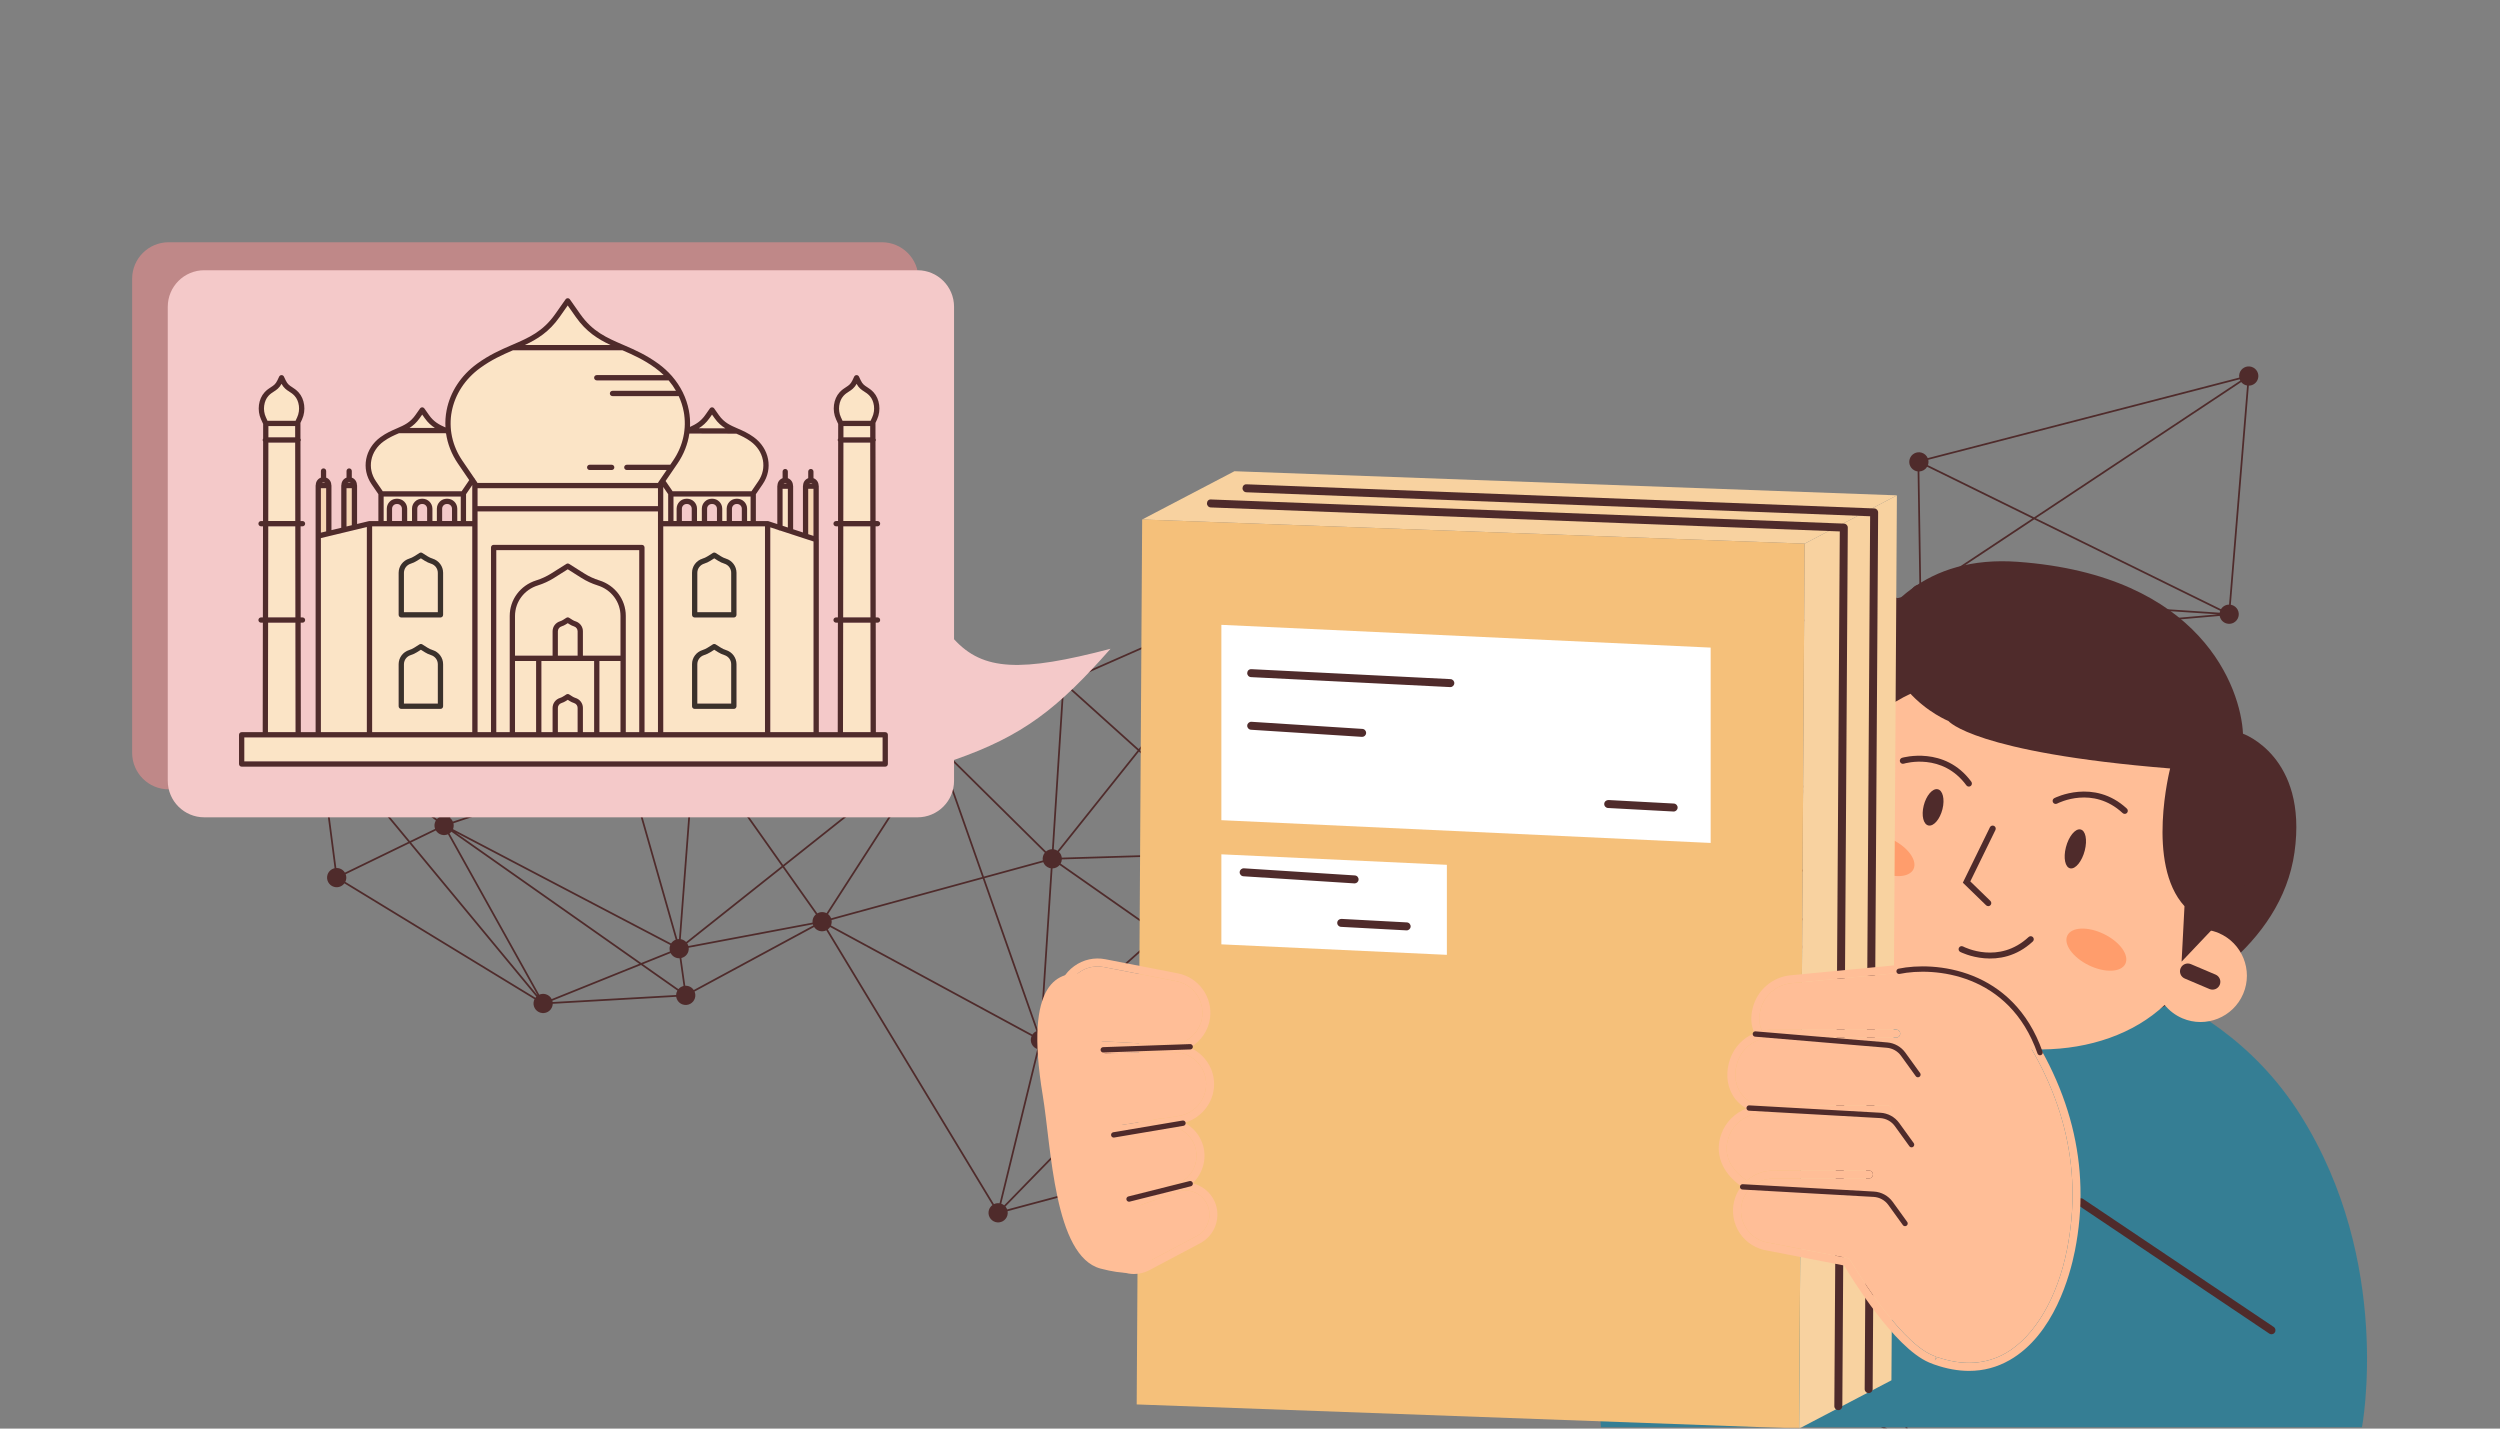 <svg width="700" height="400" viewBox="0 0 700 400" fill="none" xmlns="http://www.w3.org/2000/svg">
<rect x="0" y="0" width="700" height="400" fill="#808080" stroke="none"/>
<mask id="mask0_580_14360" style="mask-type:alpha" maskUnits="userSpaceOnUse" x="0" y="0" width="700" height="400">
<rect width="700" height="400" transform="matrix(-1 0 0 1 700 0)" fill="white"/>
</mask>
<g mask="url(#mask0_580_14360)">
<path d="M93.492 248.31C94.608 248.649 95.772 248.225 96.43 247.338L149.66 279.789C149.597 279.917 149.542 280.051 149.498 280.191C149.068 281.615 149.872 283.117 151.295 283.549C152.718 283.98 154.221 283.175 154.653 281.752C154.722 281.524 154.757 281.295 154.765 281.068L189.341 279.1C189.493 280.096 190.194 280.965 191.222 281.276C192.644 281.708 194.148 280.902 194.58 279.479C194.769 278.85 194.717 278.204 194.479 277.643L227.949 259.564C228.284 260.066 228.787 260.46 229.41 260.65C230.085 260.853 230.776 260.777 231.363 260.494L277.879 337.422C277.427 337.753 277.075 338.228 276.898 338.805C276.467 340.228 277.272 341.731 278.695 342.163C280.118 342.595 281.621 341.789 282.053 340.366C282.178 339.951 282.195 339.531 282.127 339.132L387.099 310.983C386.842 312.32 387.633 313.662 388.964 314.065C390.387 314.497 391.89 313.692 392.322 312.269C392.361 312.138 392.387 312.01 392.405 311.878L432.308 313.982C432.353 315.097 433.089 316.111 434.216 316.452C434.784 316.624 435.363 316.597 435.883 316.415L456.851 362.402L456.17 362.378L457.056 362.845L457.182 363.122L457.307 362.976L533.068 402.979C533.035 403.06 533.004 403.144 532.977 403.23C532.546 404.653 533.351 406.156 534.774 406.588C536.197 407.02 537.7 406.214 538.132 404.791C538.564 403.368 537.758 401.865 536.335 401.433C535.807 401.273 535.265 401.285 534.773 401.436L520.224 365.783C520.251 365.716 520.277 365.647 520.298 365.576C520.407 365.221 520.435 364.86 520.399 364.512L584.477 351.705C584.728 352.542 585.377 353.241 586.277 353.513C587.699 353.945 589.203 353.139 589.634 351.716C590.066 350.294 589.26 348.791 587.838 348.359C587.276 348.188 586.698 348.214 586.183 348.393L567.555 307.085C568.134 306.757 568.596 306.216 568.805 305.525C569.085 304.6 568.841 303.645 568.25 302.97L590.423 279.524C590.678 279.726 590.973 279.886 591.304 279.985C592.727 280.417 594.23 279.611 594.662 278.188C595.093 276.765 594.288 275.262 592.865 274.83C592 274.569 591.108 274.765 590.443 275.275L566.102 249.056C566.357 248.773 566.555 248.432 566.674 248.041C567.061 246.764 566.452 245.425 565.293 244.85L579.936 211.287C581.351 211.697 582.835 210.895 583.263 209.481C583.695 208.059 582.889 206.556 581.466 206.124C581.218 206.048 580.968 206.013 580.72 206.01L577.784 178.715C578.722 178.524 579.53 177.838 579.826 176.856C579.904 176.6 579.939 176.343 579.939 176.09L621.516 172.463C621.692 173.425 622.383 174.258 623.383 174.559C624.806 174.991 626.309 174.185 626.741 172.763C627.173 171.34 626.367 169.837 624.945 169.405C624.84 169.373 624.736 169.351 624.631 169.332L629.674 107.983C630.82 107.971 631.875 107.224 632.224 106.071C632.656 104.648 631.85 103.145 630.427 102.713C629.004 102.281 627.501 103.087 627.069 104.51C626.945 104.916 626.927 105.328 626.991 105.721L539.764 128.274C539.463 127.565 538.862 126.99 538.067 126.749C536.644 126.317 535.141 127.123 534.709 128.546C534.277 129.969 535.083 131.472 536.506 131.904C536.647 131.946 536.79 131.973 536.933 131.993L537.423 163.679C536.357 163.769 535.4 164.493 535.072 165.579C534.965 165.932 534.935 166.291 534.97 166.636L461.946 183.437C461.681 182.633 461.041 181.967 460.171 181.701C458.748 181.269 457.245 182.075 456.813 183.498C456.381 184.921 457.187 186.424 458.61 186.856C458.937 186.955 459.268 186.985 459.587 186.962L465.321 221.143C464.449 221.373 463.711 222.036 463.432 222.964L463.486 222.722L377.514 203.37C377.681 202.086 376.905 200.835 375.627 200.448C374.968 200.248 374.293 200.317 373.714 200.585L355.188 168.735C355.656 168.402 356.024 167.919 356.202 167.325C356.632 165.901 355.828 164.399 354.405 163.967C352.982 163.535 351.479 164.341 351.047 165.764C350.879 166.318 350.9 166.886 351.074 167.396L300.141 189.818C299.813 189.227 299.267 188.758 298.57 188.547C297.147 188.115 295.644 188.921 295.212 190.344C295.032 190.937 295.068 191.541 295.275 192.078L264.668 207.054C264.336 206.507 263.811 206.077 263.152 205.877C261.729 205.445 260.226 206.251 259.794 207.674C259.748 207.824 259.72 207.976 259.7 208.126L197.233 207.463C197.125 206.415 196.405 205.486 195.334 205.161C194.529 204.918 193.697 205.07 193.048 205.508L165.297 172.825C165.608 172.519 165.849 172.133 165.985 171.687C166.417 170.264 165.611 168.761 164.189 168.329C162.764 167.899 161.263 168.703 160.831 170.126C160.829 170.137 160.826 170.148 160.822 170.157L127.99 167.071L110.636 165.44C110.539 164.379 109.818 163.43 108.735 163.101C107.312 162.669 105.809 163.475 105.377 164.898C105.042 166.005 105.454 167.156 106.322 167.818L89.725 202.443C89.69 202.431 89.654 202.416 89.616 202.404C88.193 201.973 86.69 202.779 86.258 204.201C85.826 205.624 86.632 207.127 88.055 207.559C88.392 207.661 88.734 207.693 89.065 207.663L93.679 243.107C92.766 243.314 91.985 243.99 91.695 244.952C91.263 246.375 92.069 247.878 93.492 248.31ZM108.723 168.259C109.56 168.008 110.259 167.359 110.531 166.459C110.583 166.285 110.616 166.111 110.634 165.939L130.312 167.788L160.728 170.646C160.702 170.908 160.716 171.166 160.766 171.417L114.846 192.505L108.725 168.26L108.723 168.259ZM299.616 193.101L318.532 210.122L296.11 238.219C295.899 238.081 295.666 237.967 295.413 237.89C295.294 237.853 295.172 237.83 295.051 237.811L297.868 193.816C298.523 193.797 299.144 193.539 299.616 193.101ZM352.15 168.793C352.361 168.931 352.594 169.045 352.848 169.121C352.996 169.166 353.141 169.195 353.288 169.213L351.028 236.483C350.404 236.52 349.815 236.773 349.362 237.191L319.212 210.063L352.148 168.791L352.15 168.793ZM562.651 308.78L546.579 281.344L564.331 302.836C564.025 303.139 563.789 303.523 563.652 303.966C563.35 304.963 563.657 305.996 564.353 306.674L562.651 308.78ZM584.482 350.157C584.375 350.513 584.345 350.872 584.381 351.22L520.303 364.025C520.171 363.585 519.929 363.185 519.599 362.865L562.584 309.655L585.49 348.755C585.025 349.088 584.66 349.569 584.48 350.159L584.482 350.157ZM281.172 337.489C280.933 337.298 280.66 337.146 280.357 337.04L290.924 293.841C292.223 294.037 293.504 293.255 293.896 291.959L320.274 297.332L281.172 337.489ZM90.92 206.691C90.956 206.646 90.993 206.6 91.024 206.552L122.049 229.732C121.932 229.924 121.836 230.13 121.767 230.355C121.587 230.944 121.625 231.547 121.826 232.082L114.772 235.507L90.92 206.691ZM177.348 259.19L187.678 264.602C187.645 264.68 187.616 264.761 187.59 264.846C187.431 265.372 187.442 265.909 187.588 266.398L179.547 269.637L127.612 233.128L177.348 259.19ZM187.908 264.162L151.785 245.234L126.834 232.16C126.867 232.081 126.896 232 126.922 231.916C127.064 231.446 127.07 230.969 126.964 230.521L175.307 214.377L189.193 263.115C188.672 263.318 188.219 263.679 187.907 264.159L187.908 264.162ZM122.043 232.529C122.376 233.079 122.901 233.513 123.564 233.712C124.205 233.908 124.861 233.849 125.43 233.598L150.549 278.734L115.098 235.9L122.045 232.527L122.043 232.529ZM152.858 278.395C152.217 278.2 151.561 278.259 150.992 278.51L125.864 233.357C126.058 233.223 126.238 233.064 126.393 232.882L178.995 269.86L154.469 279.742C154.145 279.116 153.583 278.616 152.857 278.397L152.858 278.395ZM154.657 280.201L179.481 270.199L189.669 277.36C189.571 277.533 189.486 277.72 189.426 277.916C189.358 278.144 189.323 278.373 189.314 278.6L154.738 280.568C154.72 280.443 154.694 280.319 154.657 280.197L154.657 280.201ZM191.385 276.079C190.831 276.212 190.326 276.514 189.955 276.953L180.032 269.978L187.773 266.858C188.097 267.483 188.658 267.983 189.385 268.202C189.686 268.294 189.993 268.327 190.292 268.312L191.385 276.079ZM192.42 264.153L219.166 242.905L228.443 256.028C228.065 256.35 227.77 256.78 227.613 257.292C227.509 257.637 227.479 257.988 227.511 258.326L192.754 264.885C192.68 264.627 192.567 264.38 192.42 264.153ZM260.977 210.754C261.166 210.868 261.372 210.964 261.594 211.031C262.029 211.162 262.468 211.179 262.883 211.098L275.011 245.57L232.712 257.125C232.539 256.666 232.245 256.26 231.855 255.952L260.979 210.752L260.977 210.754ZM467.717 225.828L486.925 247.096C486.636 247.394 486.409 247.763 486.282 248.188C486.22 248.396 486.186 248.603 486.173 248.812L475.91 250.307L467.311 226.103C467.455 226.024 467.591 225.931 467.721 225.828L467.717 225.828ZM574.594 175.67C574.462 176.523 574.752 177.368 575.332 177.962L563.773 191.638L539.801 167.973C539.985 167.728 540.132 167.449 540.227 167.14L574.592 175.672L574.594 175.67ZM539.469 168.341L563.454 192.019L527.492 234.565C527.265 234.408 527.011 234.28 526.732 234.196C526.701 234.188 526.668 234.181 526.637 234.172L537.499 169.045C538.233 169.086 538.94 168.823 539.468 168.343L539.469 168.341ZM292.103 288.601C291.983 288.564 291.866 288.54 291.745 288.521L294.708 243.156C295.474 243.137 296.195 242.788 296.688 242.207L324.233 261.506L293.157 289.211C292.865 288.939 292.511 288.726 292.103 288.601ZM296.972 241.798C297.07 241.626 297.151 241.443 297.213 241.244C297.276 241.04 297.308 240.835 297.321 240.63L348.505 239.077C348.497 239.324 348.522 239.565 348.579 239.797L324.615 261.162L296.974 241.797L296.972 241.798ZM348.756 240.307C348.905 240.621 349.11 240.906 349.366 241.143L343.788 269.014L343.248 271.714C342.37 271.619 341.515 271.964 340.943 272.609L325.029 261.46L348.753 240.311L348.756 240.307ZM343.743 271.813C343.743 271.813 343.741 271.811 343.739 271.81L344.277 269.121L349.811 241.471C349.995 241.582 350.197 241.675 350.414 241.742C350.772 241.85 351.135 241.879 351.483 241.844L362.655 262.325L345.117 272.773C344.785 272.33 344.316 271.982 343.745 271.811L343.743 271.813ZM293.488 289.582L324.651 261.799L340.653 273.01C340.542 273.194 340.45 273.395 340.386 273.609C340.251 274.057 340.237 274.512 340.327 274.94L293.795 290.113C293.714 289.926 293.61 289.749 293.488 289.582ZM387.807 309.623L345.243 275.816C345.367 275.619 345.468 275.402 345.54 275.17C345.746 274.488 345.667 273.789 345.374 273.197L362.891 262.764L388.25 309.25C388.089 309.358 387.943 309.483 387.809 309.625L387.807 309.623ZM363.318 262.509L383.699 250.367C384.026 250.768 384.469 251.076 385.001 251.237C385.209 251.299 385.418 251.334 385.625 251.345L387.874 286.248L389.329 308.826C389.105 308.861 388.889 308.922 388.685 309.011L363.318 262.509ZM516.167 362.596L500.267 343.667L490.439 331.965C490.738 331.662 490.97 331.288 491.103 330.851C491.363 329.996 491.172 329.114 490.672 328.451L500.524 319.476L516.514 362.385C516.392 362.448 516.277 362.518 516.165 362.595L516.167 362.596ZM454.964 255.876L486.458 285.1C486.267 285.351 486.11 285.639 486.015 285.96C485.848 286.512 485.869 287.076 486.039 287.587L472.331 294.572L454.525 256.195C454.683 256.104 454.831 255.996 454.967 255.876L454.964 255.876ZM486.236 288.043C486.565 288.635 487.111 289.107 487.812 289.318C487.988 289.371 488.164 289.405 488.341 289.421L488.283 327.39C488.057 327.411 487.836 327.462 487.626 327.536L472.54 295.021L486.238 288.042L486.236 288.043ZM490.338 328.083C490.051 327.821 489.704 327.615 489.306 327.493C489.131 327.441 488.954 327.406 488.78 327.389L488.806 313.828L488.854 289.421C489.005 289.407 489.151 289.377 489.296 289.339L500.339 318.975L490.339 328.086L490.338 328.083ZM489.76 289.164C490.415 288.847 490.941 288.272 491.169 287.521C491.261 287.216 491.294 286.91 491.28 286.61L542.185 279.418C542.272 279.781 542.432 280.119 542.657 280.417L500.735 318.61L489.761 289.162L489.76 289.164ZM542.225 278.018C542.133 278.323 542.1 278.629 542.114 278.928L491.209 286.121C491.085 285.593 490.8 285.111 490.395 284.745L508.933 259.952L542.32 277.757C542.284 277.843 542.253 277.93 542.227 278.02L542.225 278.018ZM489.997 284.447C489.805 284.33 489.597 284.232 489.373 284.163C489.305 284.141 489.236 284.128 489.169 284.113L488.969 251.653C489.83 251.617 490.631 251.168 491.108 250.447L508.489 259.716L489.997 284.447ZM488.08 251.544C488.21 251.584 488.343 251.609 488.472 251.629L488.671 284.053C488.417 284.046 488.169 284.075 487.929 284.135L476.078 250.785L486.188 249.311C486.319 250.329 487.03 251.229 488.077 251.545L488.08 251.544ZM487.462 284.302C487.263 284.393 487.075 284.507 486.904 284.644L455.307 255.504C455.497 255.255 455.65 254.97 455.746 254.651C455.839 254.344 455.872 254.034 455.855 253.73L475.577 250.855L487.46 284.301L487.462 284.302ZM388.358 249.442C388.369 249.403 388.377 249.365 388.386 249.325L425.138 252.045L450.474 253.921C450.485 254.494 450.681 255.04 451.017 255.489L415.506 287.75L387.458 250.768C387.872 250.439 388.194 249.987 388.358 249.442ZM452.63 256.511C453.125 256.614 453.619 256.57 454.069 256.408L471.883 294.801L437.278 312.434C436.986 311.973 436.554 311.597 436.019 311.377L452.63 256.511ZM437.505 312.876L472.094 295.253L487.173 327.749C486.671 328.04 486.262 328.49 486.032 329.059L437.642 314.409C437.752 313.881 437.696 313.349 437.505 312.876ZM487.745 332.652C488.564 332.898 489.407 332.737 490.06 332.286L497.224 340.817L515.788 362.921C515.712 363 515.639 363.085 515.572 363.175L477.365 339.655L485.848 329.791C485.714 331.053 486.486 332.269 487.745 332.652ZM518.238 362.146C517.807 362.063 517.378 362.089 516.978 362.203L500.92 319.114L542.989 280.786C543.211 280.99 543.468 281.158 543.757 281.281L518.238 362.146ZM542.553 277.321L509.231 259.55L524.546 239.067C524.739 239.184 524.947 239.282 525.171 239.351C525.733 239.522 526.307 239.497 526.82 239.319L543.478 276.458C543.111 276.665 542.791 276.958 542.553 277.321ZM524.148 238.769L508.788 259.312L491.343 250.008C491.379 249.922 491.409 249.836 491.436 249.746C491.578 249.281 491.584 248.808 491.482 248.363L523.483 237.842C523.634 238.193 523.86 238.508 524.148 238.766L524.148 238.769ZM466.851 226.3L475.407 250.379L455.783 253.239C455.607 252.515 455.138 251.882 454.464 251.512L465.391 226.361C465.89 226.479 466.393 226.452 466.849 226.302L466.851 226.3ZM464.919 226.201L454.007 251.316C453.987 251.31 453.968 251.301 453.948 251.295C452.525 250.863 451.022 251.669 450.59 253.092C450.557 253.202 450.532 253.315 450.513 253.427L393.841 249.229L388.464 248.833C388.476 248.649 388.469 248.466 388.444 248.288L463.58 224.896C463.851 225.464 464.314 225.936 464.919 226.205L464.919 226.201ZM383.42 249.954L363.078 262.07L351.985 241.737C352.771 241.492 353.427 240.892 353.723 240.067L383.101 248.392C383.045 248.944 383.164 249.484 383.419 249.951L383.42 249.954ZM293.852 243.042C293.971 243.079 294.089 243.102 294.21 243.121L291.247 288.486C291.049 288.492 290.854 288.518 290.667 288.567L275.658 245.906L292.115 241.409C292.401 242.167 293.02 242.788 293.855 243.041L293.852 243.042ZM232.769 258.848C232.896 258.429 232.912 258.004 232.841 257.6L275.174 246.034L290.196 288.731C289.749 288.936 289.359 289.261 289.08 289.68L232.667 259.125C232.706 259.036 232.741 258.943 232.769 258.848ZM293.996 291.468C294.027 291.167 294.01 290.868 293.944 290.582L340.468 275.412C340.575 275.674 340.725 275.916 340.911 276.135L320.685 296.906L293.994 291.47L293.996 291.468ZM341.268 276.481C341.531 276.694 341.837 276.859 342.18 276.966C343.203 277.275 344.263 276.946 344.941 276.211L387.497 310.012C387.404 310.154 387.323 310.305 387.257 310.469L321.268 297.027L341.271 276.486L341.268 276.481ZM390.53 308.905C390.295 308.834 390.059 308.8 389.826 308.793L386.122 251.329C386.446 251.287 386.759 251.188 387.042 251.038L415.138 288.083L391.566 309.498C391.278 309.233 390.93 309.028 390.53 308.905ZM415.808 288.146L451.351 255.857C451.581 256.067 451.848 256.242 452.152 256.366L435.541 311.232C434.846 311.089 434.152 311.231 433.581 311.586L415.806 288.148L415.808 288.146ZM437.496 314.882L485.508 329.418L476.933 339.388L437.413 315.06C437.443 315.002 437.47 314.944 437.496 314.882ZM515.312 363.596C515.246 363.728 515.19 363.864 515.145 364.009C515.1 364.154 515.073 364.301 515.053 364.447L457.776 362.429L477.034 340.034L515.31 363.595L515.312 363.596ZM519.215 362.546C519.092 362.465 518.959 362.392 518.821 362.331L518.754 362.163L544.231 281.427C544.825 281.557 545.421 281.476 545.941 281.234L562.319 309.189L519.218 362.546L519.215 362.546ZM590.065 279.179L567.892 302.624C567.636 302.422 567.341 302.263 567.011 302.164C566.8 302.098 566.587 302.067 566.375 302.055L565.465 278.437L589.413 277.73C589.478 278.269 589.707 278.773 590.063 279.177L590.065 279.179ZM565.878 302.074C565.458 302.129 565.059 302.283 564.715 302.518L546.7 280.709C547.006 280.405 547.242 280.022 547.379 279.579C547.442 279.375 547.474 279.17 547.488 278.968L564.969 278.451L565.878 302.074ZM547.473 278.472C547.384 277.743 546.999 277.079 546.405 276.639L562.813 249.625C562.97 249.711 563.141 249.783 563.32 249.838C563.503 249.894 563.689 249.927 563.874 249.942L564.953 277.958L547.475 278.474L547.473 278.472ZM562.4 249.346L548.204 272.72L561.421 246.982C561.327 247.893 561.706 248.781 562.4 249.346ZM545.806 276.303C545.734 276.274 545.66 276.247 545.584 276.223C545.023 276.052 544.449 276.077 543.935 276.255L527.278 239.116C527.86 238.787 528.323 238.244 528.532 237.554C528.717 236.946 528.673 236.323 528.453 235.776L578.469 210.221C578.689 210.544 578.984 210.821 579.332 211.026L545.807 276.306L545.806 276.303ZM528.226 235.333C528.123 235.174 528.008 235.023 527.873 234.885L563.808 192.368L578.615 206.984C578.394 207.253 578.22 207.566 578.114 207.922C577.918 208.562 577.978 209.217 578.227 209.784L528.227 235.331L528.226 235.333ZM578.967 206.635L564.132 191.99L575.717 178.285C575.944 178.442 576.198 178.569 576.477 178.653C576.751 178.736 577.026 178.772 577.298 178.769L580.231 206.052C579.764 206.133 579.33 206.335 578.969 206.636L578.967 206.635ZM578.036 173.497C576.648 173.077 575.189 173.832 574.717 175.188L540.492 166.691L620.923 172.014L579.907 175.593C579.731 174.631 579.04 173.798 578.04 173.497L578.036 173.497ZM621.596 171.202C621.56 171.32 621.535 171.439 621.517 171.558L540.34 166.185C540.314 165.781 540.197 165.392 540.002 165.045L569.58 145.429L621.662 171.026C621.64 171.085 621.617 171.143 621.598 171.204L621.596 171.202ZM536.872 168.937C536.918 168.951 536.965 168.959 537.011 168.97L526.149 234.088C525.337 234.027 524.551 234.344 524.003 234.919L505.888 220.632L536.507 168.794C536.625 168.849 536.744 168.899 536.872 168.937ZM523.695 235.309C523.56 235.516 523.451 235.743 523.376 235.995C523.234 236.459 523.228 236.933 523.33 237.377L491.329 247.898C491.139 247.46 490.832 247.075 490.439 246.791L505.633 221.067L523.695 235.313L523.695 235.309ZM490.007 246.536C489.889 246.481 489.768 246.429 489.64 246.391C489.072 246.22 488.493 246.247 487.975 246.427L460.729 186.615C460.954 186.485 461.16 186.325 461.342 186.133L505.236 220.751L490.005 246.534L490.007 246.536ZM460.277 186.822L487.521 246.633C487.447 246.675 487.372 246.721 487.302 246.774L468.071 225.48C468.301 225.209 468.479 224.887 468.588 224.527C469.018 223.103 468.214 221.601 466.792 221.169C466.465 221.07 466.134 221.04 465.814 221.063L460.082 186.884C460.149 186.867 460.214 186.845 460.279 186.823L460.277 186.822ZM463.41 224.429L388.331 247.806C388.063 247.009 387.426 246.348 386.559 246.086C386.17 245.969 385.775 245.945 385.395 246L375.713 205.574C376.49 205.311 377.135 204.695 377.405 203.857L463.372 223.209C463.287 223.626 463.304 224.041 463.409 224.431L463.41 224.429ZM374.07 205.602C374.459 205.719 374.855 205.743 375.232 205.689L384.702 245.226L370.788 209.687L373.59 205.407C373.739 205.487 373.901 205.554 374.07 205.605L374.07 205.602ZM384.571 246.259C383.934 246.58 383.424 247.147 383.202 247.883C383.199 247.89 383.198 247.899 383.194 247.908L353.845 239.591C354.001 238.619 353.61 237.658 352.863 237.063L370.451 210.194L384.569 246.257L384.571 246.259ZM352.449 236.789C352.3 236.71 352.138 236.642 351.969 236.591C351.822 236.548 351.675 236.518 351.528 236.5L353.788 169.23C353.988 169.217 354.184 169.185 354.376 169.13L370.23 209.627L352.449 236.789ZM349.032 237.561C348.85 237.804 348.705 238.08 348.611 238.388C348.592 238.452 348.578 238.518 348.563 238.581L297.303 240.138C297.227 239.524 296.941 238.956 296.499 238.529L318.904 210.454L349.032 237.561ZM292.551 238.758C292.333 239.023 292.161 239.337 292.055 239.687C291.928 240.106 291.912 240.531 291.983 240.935L275.493 245.441L263.361 210.959C263.604 210.863 263.831 210.732 264.037 210.571L292.551 238.761L292.551 238.758ZM260.576 210.456L231.434 255.683C231.289 255.607 231.134 255.542 230.973 255.494C230.231 255.27 229.471 255.382 228.849 255.741L219.556 242.596L260.328 210.204C260.406 210.294 260.488 210.378 260.578 210.458L260.576 210.456ZM218.877 242.497L192.11 263.763C191.799 263.439 191.407 263.186 190.946 263.047C190.836 263.014 190.727 262.992 190.617 262.971L193.807 220.999L194.61 210.428C195.083 210.418 195.539 210.281 195.934 210.045L218.875 242.495L218.877 242.497ZM193.773 210.316C193.885 210.35 194 210.374 194.115 210.392L190.122 262.932C189.968 262.935 189.82 262.95 189.671 262.979L175.779 214.221L192.071 208.781C192.372 209.496 192.975 210.076 193.773 210.316ZM175.171 213.9L126.806 230.051C126.627 229.648 126.351 229.291 125.997 229.014L161.818 173.077C162.057 173.252 162.326 173.392 162.626 173.482C162.978 173.589 163.337 173.619 163.682 173.584L175.167 213.9L175.171 213.9ZM160.908 171.899C161.033 172.21 161.214 172.499 161.445 172.744L125.581 228.746C125.437 228.671 125.285 228.608 125.125 228.561C124.723 228.441 124.319 228.419 123.93 228.48L114.971 192.996L160.909 171.901L160.908 171.899ZM123.446 228.599C123.025 228.747 122.647 228.997 122.345 229.332L91.276 206.12C91.329 206.004 91.378 205.887 91.416 205.762C91.613 205.11 91.55 204.443 91.288 203.869L114.509 193.205L123.446 228.599ZM90.566 207.045L114.308 235.73L96.573 244.339C96.241 243.788 95.716 243.355 95.053 243.155C94.759 243.066 94.463 243.032 94.173 243.043L89.556 207.575C89.926 207.471 90.269 207.292 90.566 207.045ZM96.689 246.915C96.751 246.787 96.806 246.653 96.85 246.513C97.03 245.924 96.992 245.321 96.791 244.786L114.634 236.123L150.174 279.065C150.083 279.157 149.996 279.259 149.918 279.366L96.689 246.915ZM194.243 277.204C193.908 276.702 193.405 276.308 192.782 276.118C192.481 276.026 192.175 275.993 191.875 276.007L190.783 268.24C191.685 268.028 192.453 267.354 192.741 266.404C192.845 266.058 192.875 265.708 192.844 265.37L227.6 258.811C227.63 258.917 227.667 259.022 227.709 259.125L194.24 277.204L194.243 277.204ZM231.787 260.233C232.035 260.051 232.253 259.827 232.429 259.564L288.841 290.119C288.802 290.209 288.767 290.301 288.74 290.397C288.318 291.786 289.079 293.25 290.44 293.72L279.874 336.919C279.325 336.837 278.781 336.928 278.304 337.159L231.789 260.231L231.787 260.233ZM282 338.646C281.891 338.351 281.729 338.075 281.524 337.834L320.85 297.448L386.084 310.737L281.999 338.648L282 338.646ZM392.434 311.376C392.413 310.824 392.22 310.298 391.896 309.866L415.435 288.482L433.183 311.886C432.838 312.203 432.568 312.61 432.423 313.091C432.383 313.221 432.358 313.35 432.34 313.481L392.436 311.377L392.434 311.376ZM436.337 316.204C436.651 316.023 436.928 315.78 437.15 315.486L476.602 339.772L457.311 362.204L436.336 316.205L436.337 316.204ZM534.311 401.619C533.908 401.83 533.555 402.144 533.301 402.535L458.324 362.946L515.036 364.942C515.1 366.038 515.831 367.029 516.942 367.367C518.082 367.712 519.268 367.264 519.92 366.344L534.315 401.619L534.311 401.619ZM584.909 346.777L562.917 309.237L564.737 306.987C564.95 307.129 565.188 307.245 565.447 307.322C566.009 307.493 566.586 307.467 567.103 307.289L584.911 346.779L584.909 346.777ZM590.077 275.611C589.822 275.894 589.622 276.236 589.505 276.625C589.442 276.829 589.412 277.033 589.397 277.236L565.443 277.942L564.365 249.937C564.867 249.887 565.34 249.693 565.736 249.391L590.077 275.611ZM564.828 244.67C563.914 244.411 562.973 244.657 562.308 245.247L577.384 215.891L564.829 244.668L564.828 244.67ZM624.138 169.288C623.215 169.298 622.356 169.785 621.87 170.577L570.05 145.11L627.547 106.979C627.875 107.386 628.324 107.703 628.863 107.868C628.967 107.9 629.073 107.923 629.176 107.941L624.136 169.29L624.138 169.288ZM627.115 106.202C627.16 106.326 627.212 106.449 627.275 106.565L569.537 144.854L539.813 130.244C539.83 130.198 539.848 130.151 539.864 130.104C540.003 129.646 540.011 129.182 539.915 128.745L627.115 106.202ZM537.427 132.013C538.319 131.966 539.139 131.476 539.599 130.696L569.054 145.173L539.711 164.631C539.385 164.241 538.947 163.937 538.426 163.78C538.257 163.729 538.087 163.696 537.917 163.679L537.427 132.013ZM535.065 167.122C535.233 167.688 535.584 168.19 536.071 168.539L505.486 220.318L461.645 185.742C461.78 185.535 461.889 185.307 461.964 185.056C462.078 184.674 462.103 184.289 462.054 183.918L535.063 167.12L535.065 167.122ZM372.268 202.243C371.939 203.329 372.332 204.462 373.17 205.129L370.561 209.116L355.036 169.461L373.284 200.834C372.815 201.168 372.447 201.65 372.268 202.246L372.268 202.243ZM351.274 167.849C351.404 168.081 351.568 168.295 351.761 168.48L318.841 209.73L299.947 192.729C300.129 192.487 300.275 192.209 300.368 191.903C300.536 191.348 300.515 190.781 300.342 190.27L351.274 167.849ZM295.493 192.525C295.825 193.071 296.35 193.501 297.009 193.701C297.128 193.739 297.249 193.761 297.37 193.781L294.553 237.776C293.941 237.794 293.361 238.02 292.899 238.405L264.395 210.226C264.64 209.947 264.834 209.613 264.946 209.233C265.126 208.64 265.09 208.036 264.883 207.499L295.491 192.523L295.493 192.525ZM259.685 208.623C259.711 209.039 259.834 209.441 260.039 209.795L219.267 242.187L196.339 209.753C196.701 209.434 196.984 209.014 197.133 208.517C197.188 208.33 197.223 208.145 197.238 207.958L259.688 208.619L259.685 208.623ZM192.662 205.82C192.351 206.126 192.11 206.512 191.973 206.959C191.836 207.414 191.825 207.873 191.92 208.306L175.641 213.741L164.173 173.484C164.434 173.405 164.684 173.289 164.909 173.136L192.662 205.82ZM106.746 168.083C106.882 168.152 107.023 168.21 107.173 168.256C107.528 168.365 107.887 168.395 108.235 168.359L114.386 192.715L91.04 203.436C90.819 203.119 90.526 202.847 90.179 202.649L106.748 168.085L106.746 168.083Z" fill="#4F2B2B"/>
<path d="M257.158 78.057C257.158 72.409 252.58 67.83 246.931 67.83H47.227C41.578 67.83 37 72.409 37 78.057V210.788C37 216.436 41.578 221.015 47.227 221.015H246.931C252.58 221.015 257.158 216.436 257.158 210.788V78.057Z" fill="#BF8888"/>
<path fill-rule="evenodd" clip-rule="evenodd" d="M256.907 75.666C262.555 75.666 267.134 80.245 267.134 85.893V178.986C275.243 187.856 285.774 188.259 310.951 181.658C296.124 198.477 286.433 206.064 267.134 212.787V218.624C267.134 224.272 262.555 228.851 256.907 228.851H57.202C51.554 228.851 46.975 224.272 46.975 218.624V85.893C46.975 80.245 51.554 75.666 57.202 75.666H256.907Z" fill="#F4C9C9"/>
<path d="M98.501 136.697H97.022V147.418L98.501 147.062V136.697Z" fill="#F6D6B3"/>
<path d="M90.587 135.074C90.428 135.074 90.281 135.129 90.163 135.22H91.009C90.892 135.129 90.746 135.074 90.586 135.074H90.587Z" fill="#D8B694"/>
<path d="M91.327 136.697H89.847V149.145L91.327 148.788V136.697Z" fill="#F6D6B3"/>
<path d="M97.762 135.074C97.603 135.074 97.456 135.129 97.338 135.22H98.184C98.067 135.129 97.921 135.074 97.76 135.074H97.762Z" fill="#D8B694"/>
<path d="M102.72 147.566L92.357 150.061C92.283 150.092 92.202 150.112 92.117 150.119L89.847 150.665V205.003H102.72V147.566Z" fill="#FBE4C6"/>
<path d="M132.237 147.369H104.196V205.005H132.237V147.369ZM124.068 197.753C124.068 198.161 123.738 198.492 123.33 198.492H112.362C111.955 198.492 111.624 198.161 111.624 197.753V185.978C111.624 184.158 112.813 182.563 114.582 182.011C115.068 181.859 115.531 181.645 115.958 181.375L117.452 180.432C117.693 180.28 118 180.28 118.24 180.432L119.734 181.375C120.161 181.645 120.624 181.859 121.111 182.011C122.88 182.564 124.068 184.159 124.068 185.978V197.753ZM124.068 172.156C124.068 172.564 123.738 172.895 123.33 172.895H112.362C111.955 172.895 111.624 172.564 111.624 172.156V160.381C111.624 158.56 112.813 156.966 114.582 156.414C115.068 156.262 115.531 156.048 115.958 155.778L117.452 154.835C117.693 154.683 118 154.683 118.24 154.835L119.734 155.778C120.161 156.048 120.624 156.262 121.111 156.414C122.88 156.967 124.068 158.562 124.068 160.381V172.156Z" fill="#FBE4C6"/>
<path d="M120.671 183.417C120.062 183.227 119.482 182.959 118.945 182.62L117.847 181.926L116.749 182.62C116.213 182.958 115.632 183.226 115.023 183.417C113.874 183.776 113.102 184.804 113.102 185.976V197.013H122.593V185.976C122.593 184.805 121.82 183.777 120.671 183.417Z" fill="#FBE4C6"/>
<path d="M120.671 157.821C120.062 157.632 119.482 157.363 118.945 157.024L117.847 156.33L116.748 157.024C116.211 157.363 115.631 157.631 115.023 157.821C113.874 158.18 113.102 159.208 113.102 160.38V171.417H122.593V160.38C122.593 159.209 121.82 158.181 120.671 157.821Z" fill="#FBE4C6"/>
<path d="M74.896 117.83H82.757L83.231 116.794C84.13 114.831 83.81 112.27 82.488 110.835C81.972 110.275 81.496 109.969 80.99 109.645C80.247 109.168 79.482 108.676 78.826 107.469C78.17 108.676 77.404 109.168 76.663 109.645C76.158 109.97 75.681 110.275 75.165 110.835C73.842 112.27 73.522 114.831 74.422 116.794L74.895 117.829L74.896 117.83Z" fill="#FBE4C6"/>
<path d="M75.15 119.307L75.145 122.454H82.647L82.642 119.307H75.15Z" fill="#FBE4C6"/>
<path d="M75.073 172.875H82.715L82.681 147.369H75.109L75.073 172.875Z" fill="#FBE4C6"/>
<path d="M244.509 206.479H235.299H235.298H83.497H74.287H74.286H68.401V213.188H247.132V206.479H244.51H244.509Z" fill="#FBE4C6"/>
<path d="M75.027 205H82.758L82.718 174.348H75.071L75.027 205Z" fill="#FBE4C6"/>
<path d="M75.111 145.89H82.678L82.649 123.932H75.143L75.111 145.89Z" fill="#FBE4C6"/>
<path d="M235.909 117.83H243.77L244.244 116.794C245.142 114.831 244.823 112.27 243.501 110.835C242.984 110.275 242.508 109.969 242.003 109.645C241.26 109.168 240.494 108.676 239.839 107.469C239.183 108.676 238.417 109.168 237.675 109.645C237.171 109.97 236.694 110.275 236.177 110.835C234.855 112.27 234.535 114.831 235.434 116.794L235.908 117.829L235.909 117.83Z" fill="#FBE4C6"/>
<path d="M236.162 119.307L236.157 122.454H243.658L243.655 119.307H236.162Z" fill="#FBE4C6"/>
<path d="M236.084 172.875H243.726L243.692 147.369H236.12L236.084 172.875Z" fill="#FBE4C6"/>
<path d="M236.123 145.89H243.69L243.66 123.932H236.155L236.123 145.89Z" fill="#FBE4C6"/>
<path d="M187.035 138.291L185.707 136.346V145.894H187.091V138.363C187.072 138.34 187.052 138.316 187.035 138.291Z" fill="#FBE4C6"/>
<path d="M185.707 205.005H214.197V147.369H185.707V205.005ZM193.77 160.382C193.77 158.562 194.959 156.967 196.728 156.415C197.214 156.263 197.676 156.049 198.104 155.779L199.598 154.836C199.839 154.684 200.145 154.684 200.386 154.836L201.88 155.779C202.307 156.049 202.77 156.263 203.256 156.415C205.026 156.968 206.214 158.563 206.214 160.382V172.158C206.214 172.565 205.883 172.896 205.476 172.896H194.508C194.1 172.896 193.77 172.565 193.77 172.158V160.382ZM193.77 185.979C193.77 184.159 194.959 182.564 196.728 182.012C197.214 181.86 197.676 181.646 198.104 181.376L199.597 180.433C199.837 180.281 200.144 180.281 200.385 180.433L201.879 181.376C202.306 181.646 202.769 181.86 203.255 182.012C205.025 182.565 206.213 184.16 206.213 185.979V197.755C206.213 198.162 205.882 198.493 205.475 198.493H194.507C194.099 198.493 193.769 198.162 193.769 197.755V185.979H193.77Z" fill="#FBE4C6"/>
<path d="M210.165 145.886V139.021H188.566V145.886H189.451V142.432C189.451 140.893 190.704 139.641 192.243 139.641H192.368C193.907 139.641 195.16 140.893 195.16 142.432V145.886H196.51V142.432C196.51 140.893 197.763 139.641 199.302 139.641H199.427C200.966 139.641 202.219 140.893 202.219 142.432V145.886H203.471V142.432C203.471 140.893 204.724 139.641 206.263 139.641H206.388C207.927 139.641 209.179 140.893 209.179 142.432V145.886H210.163H210.165Z" fill="#FBE4C6"/>
<path d="M204.738 185.976C204.738 184.805 203.966 183.777 202.816 183.417C202.207 183.227 201.627 182.959 201.091 182.62L199.993 181.926L198.894 182.62C198.358 182.958 197.778 183.226 197.169 183.417C196.019 183.776 195.247 184.804 195.247 185.976V197.013H204.738V185.976Z" fill="#FBE4C6"/>
<path d="M236.039 205H243.771L243.73 174.348H236.083L236.039 205Z" fill="#FBE4C6"/>
<path d="M219.86 135.238C219.701 135.238 219.554 135.293 219.436 135.384H220.282C220.165 135.293 220.019 135.238 219.859 135.238H219.86Z" fill="#D8B694"/>
<path d="M227.774 136.857H226.295V149.566L227.774 150.05V136.857Z" fill="#F6D6B3"/>
<path d="M227.034 135.238C226.875 135.238 226.728 135.293 226.61 135.384H227.457C227.34 135.293 227.193 135.238 227.033 135.238H227.034Z" fill="#D8B694"/>
<path d="M220.599 136.857H219.12V147.22L220.599 147.703V136.857Z" fill="#FBE4C6"/>
<path d="M204.738 160.38C204.738 159.209 203.966 158.181 202.816 157.821C202.207 157.632 201.627 157.363 201.091 157.024L199.993 156.33L198.894 157.024C198.358 157.363 197.778 157.631 197.169 157.821C196.019 158.18 195.247 159.208 195.247 160.38V171.417H204.738V160.38Z" fill="#FBE4C6"/>
<path d="M227.788 151.609L218.407 148.541C218.398 148.541 218.388 148.542 218.379 148.542C218.205 148.542 218.046 148.482 217.919 148.381L215.67 147.645V204.999H227.787V151.607L227.788 151.609Z" fill="#FBE4C6"/>
<path d="M107.158 137.55H129.276C129.292 137.518 129.309 137.488 129.329 137.457L131.192 134.729C131.259 134.63 131.324 134.529 131.387 134.428L128.225 129.795C126.458 127.205 125.337 124.333 124.9 121.371C124.862 121.354 124.823 121.337 124.785 121.321C124.769 121.314 124.753 121.308 124.737 121.301H111.699C111.683 121.308 111.667 121.314 111.651 121.321C110.292 121.907 108.887 122.513 107.401 123.594C105.586 124.915 104.369 126.77 103.976 128.819C103.584 130.858 104.035 132.957 105.244 134.727L107.106 137.456C107.127 137.485 107.144 137.517 107.16 137.549L107.158 137.55Z" fill="#FBE4C6"/>
<path d="M173.742 172.442C173.742 168.537 171.177 165.111 167.36 163.919C165.752 163.417 164.218 162.708 162.8 161.813L158.973 159.395L155.145 161.813C153.727 162.708 152.194 163.417 150.586 163.919C146.768 165.111 144.205 168.536 144.205 172.442V183.593H154.73V176.756C154.73 175.476 155.565 174.353 156.808 173.966C157.096 173.876 157.371 173.749 157.624 173.589L158.579 172.986C158.819 172.834 159.126 172.834 159.367 172.986L160.321 173.589C160.575 173.749 160.849 173.876 161.138 173.966C162.38 174.355 163.215 175.476 163.215 176.756V183.593H173.741V172.442H173.742Z" fill="#FBE4C6"/>
<path d="M173.74 185.07H167.832V205.001H173.74V185.07Z" fill="#FBE4C6"/>
<path d="M166.355 205.001V185.07H151.588V205.001H154.728V198.215C154.728 196.935 155.563 195.813 156.806 195.426C157.094 195.336 157.369 195.209 157.623 195.049L158.577 194.445C158.817 194.293 159.124 194.293 159.365 194.445L160.319 195.049C160.572 195.209 160.847 195.336 161.136 195.426C162.378 195.814 163.213 196.935 163.213 198.215V205.001H166.354H166.355Z" fill="#FBE4C6"/>
<path d="M184.229 205.002V143.197H133.713V205.002H137.477V153.297C137.477 152.889 137.808 152.559 138.215 152.559H179.725C180.133 152.559 180.464 152.889 180.464 153.297V205.002H184.228H184.229Z" fill="#FBE4C6"/>
<path d="M178.989 205.002V154.035H138.956V205.002H142.727V172.444C142.727 167.889 145.708 163.898 150.145 162.511C151.63 162.047 153.047 161.392 154.355 160.565L158.577 157.898C158.818 157.746 159.125 157.746 159.365 157.898L163.587 160.565C164.896 161.392 166.313 162.046 167.798 162.511C172.234 163.896 175.216 167.888 175.216 172.444V205.002H178.987H178.989Z" fill="#FBE4C6"/>
<path d="M118.92 117.074L118.216 116.074L117.513 117.074C116.625 118.336 115.666 119.178 114.657 119.824H121.776C120.766 119.178 119.807 118.337 118.92 117.074Z" fill="#FBE4C6"/>
<path d="M160.695 175.374C160.284 175.246 159.892 175.065 159.53 174.836L158.97 174.482L158.41 174.836C158.048 175.065 157.656 175.246 157.245 175.374C156.622 175.568 156.203 176.124 156.203 176.754V183.592H161.735V176.754C161.735 176.123 161.317 175.568 160.693 175.374H160.695Z" fill="#FBE4C6"/>
<path d="M159.531 196.297L158.971 195.943L158.412 196.297C158.049 196.525 157.657 196.707 157.246 196.835C156.624 197.029 156.205 197.585 156.205 198.215V205H161.736V198.215C161.736 197.583 161.318 197.029 160.695 196.835C160.283 196.707 159.891 196.526 159.529 196.297H159.531Z" fill="#FBE4C6"/>
<path d="M184.229 136.697H133.713V141.72H184.229V136.697Z" fill="#FBE4C6"/>
<path d="M150.113 185.07H144.205V205.001H150.113V185.07Z" fill="#FBE4C6"/>
<path d="M130.493 138.36V145.891H132.237V135.959C132.237 135.898 132.245 135.84 132.259 135.783L130.548 138.289C130.531 138.314 130.512 138.338 130.493 138.36Z" fill="#FBE4C6"/>
<path d="M161.252 88.787L158.959 85.525L156.665 88.787C153.759 92.918 150.461 94.959 146.956 96.603H170.961C167.456 94.959 164.158 92.918 161.252 88.787Z" fill="#FBE4C6"/>
<path d="M186.36 134.681C186.372 134.697 186.382 134.714 186.392 134.73L188.254 137.458C188.274 137.487 188.291 137.519 188.307 137.551H210.425C210.441 137.519 210.458 137.488 210.479 137.458L212.341 134.73C213.55 132.959 214.001 130.86 213.609 128.821C213.216 126.772 211.999 124.916 210.184 123.596C208.785 122.578 207.458 121.982 206.175 121.427L193.016 121.393C192.579 124.348 191.459 127.213 189.695 129.797L186.36 134.682V134.681Z" fill="#FBE4C6"/>
<path d="M200.069 117.074L199.366 116.074L198.662 117.074C197.73 118.4 196.718 119.264 195.651 119.92L203.11 119.939C202.032 119.28 201.01 118.413 200.067 117.073L200.069 117.074Z" fill="#FBE4C6"/>
<path d="M129.017 145.886V139.021H107.418V145.886H108.304V142.432C108.304 140.893 109.557 139.641 111.096 139.641H111.221C112.76 139.641 114.013 140.893 114.013 142.432V145.886H115.363V142.432C115.363 140.893 116.616 139.641 118.155 139.641H118.28C119.819 139.641 121.072 140.893 121.072 142.432V145.886H122.325V142.432C122.325 140.893 123.577 139.641 125.116 139.641H125.241C126.78 139.641 128.033 140.893 128.033 142.432V145.886H129.017Z" fill="#FBE4C6"/>
<path d="M132.744 133.801C132.855 133.891 132.934 134.011 132.977 134.141L133.573 135.014C133.619 135.079 133.65 135.15 133.672 135.223H184.247C184.269 135.15 184.301 135.079 184.346 135.014L184.881 134.23L186.672 131.607H175.514C175.106 131.607 174.775 131.277 174.775 130.869C174.775 130.461 175.106 130.131 175.514 130.131H187.681L188.477 128.964C191.295 124.837 192.343 119.943 191.429 115.184C191.146 113.709 190.679 112.277 190.047 110.912H171.501C171.093 110.912 170.763 110.582 170.763 110.174C170.763 109.766 171.093 109.436 171.501 109.436H189.28C188.69 108.409 188.001 107.429 187.221 106.506H167.094C166.686 106.506 166.356 106.176 166.356 105.768C166.356 105.36 166.686 105.03 167.094 105.03H185.842C185.113 104.32 184.324 103.654 183.479 103.04C180.256 100.694 177.229 99.346 174.302 98.082H143.617C140.69 99.346 137.663 100.696 134.44 103.04C130.229 106.103 127.407 110.416 126.491 115.185C125.578 119.945 126.626 124.838 129.443 128.965L132.745 133.802L132.744 133.801ZM165.116 130.131H171.274C171.681 130.131 172.012 130.461 172.012 130.869C172.012 131.277 171.681 131.607 171.274 131.607H165.116C164.709 131.607 164.378 131.277 164.378 130.869C164.378 130.461 164.709 130.131 165.116 130.131Z" fill="#FBE4C6"/>
<path d="M121.112 156.412C120.626 156.26 120.162 156.046 119.735 155.776L118.242 154.833C118.001 154.681 117.694 154.681 117.453 154.833L115.96 155.776C115.533 156.046 115.069 156.26 114.583 156.412C112.814 156.965 111.625 158.56 111.625 160.379V172.154C111.625 172.562 111.956 172.893 112.364 172.893H123.331C123.739 172.893 124.07 172.562 124.07 172.154V160.379C124.07 158.558 122.88 156.964 121.112 156.412ZM122.593 171.416H113.102V160.379C113.102 159.208 113.874 158.18 115.024 157.82C115.633 157.63 116.213 157.361 116.748 157.023L117.848 156.329L118.946 157.023C119.482 157.361 120.062 157.629 120.671 157.82C121.821 158.179 122.593 159.207 122.593 160.379V171.416Z" fill="#3A312B"/>
<path d="M121.112 182.009C120.626 181.857 120.162 181.644 119.735 181.373L118.242 180.431C118.001 180.278 117.694 180.278 117.453 180.431L115.96 181.373C115.533 181.644 115.069 181.857 114.583 182.009C112.814 182.563 111.625 184.157 111.625 185.977V197.752C111.625 198.16 111.956 198.49 112.364 198.49H123.331C123.739 198.49 124.07 198.16 124.07 197.752V185.977C124.07 184.156 122.88 182.561 121.112 182.009ZM122.593 197.014H113.102V185.977C113.102 184.806 113.874 183.778 115.024 183.418C115.633 183.228 116.213 182.96 116.749 182.62L117.848 181.926L118.946 182.62C119.482 182.959 120.062 183.227 120.671 183.418C121.821 183.777 122.593 184.805 122.593 185.977V197.014Z" fill="#3A312B"/>
<path d="M194.507 172.893H205.475C205.883 172.893 206.213 172.562 206.213 172.154V160.379C206.213 158.558 205.024 156.964 203.256 156.412C202.769 156.26 202.306 156.046 201.879 155.776L200.385 154.833C200.144 154.681 199.838 154.681 199.597 154.833L198.103 155.776C197.676 156.046 197.213 156.26 196.727 156.412C194.957 156.965 193.769 158.56 193.769 160.379V172.154C193.769 172.562 194.1 172.893 194.507 172.893ZM195.246 160.379C195.246 159.208 196.018 158.18 197.167 157.82C197.776 157.63 198.357 157.362 198.893 157.023L199.991 156.329L201.089 157.023C201.626 157.361 202.206 157.629 202.815 157.82C203.964 158.179 204.737 159.207 204.737 160.379V171.416H195.246V160.379Z" fill="#3A312B"/>
<path d="M194.507 198.49H205.474C205.882 198.49 206.213 198.16 206.213 197.752V185.977C206.213 184.156 205.023 182.561 203.255 182.009C202.769 181.857 202.305 181.644 201.878 181.373L200.385 180.431C200.144 180.278 199.837 180.278 199.596 180.431L198.104 181.373C197.676 181.644 197.213 181.857 196.727 182.009C194.958 182.563 193.77 184.157 193.77 185.977V197.752C193.77 198.16 194.1 198.49 194.508 198.49H194.507ZM195.245 185.977C195.245 184.806 196.017 183.778 197.167 183.418C197.776 183.228 198.355 182.96 198.892 182.62L199.99 181.926L201.089 182.62C201.625 182.959 202.205 183.227 202.814 183.418C203.964 183.777 204.736 184.805 204.736 185.977V197.014H195.245V185.977Z" fill="#3A312B"/>
<path d="M165.117 131.604H171.274C171.682 131.604 172.012 131.273 172.012 130.865C172.012 130.457 171.682 130.127 171.274 130.127H165.117C164.709 130.127 164.378 130.457 164.378 130.865C164.378 131.273 164.709 131.604 165.117 131.604Z" fill="#4F2B2B"/>
<path d="M247.87 205.001H245.246L245.206 174.349H245.712C246.12 174.349 246.45 174.018 246.45 173.611C246.45 173.203 246.12 172.872 245.712 172.872H245.204L245.17 147.366H245.713C246.121 147.366 246.452 147.035 246.452 146.628C246.452 146.22 246.121 145.889 245.713 145.889H245.169L245.14 123.581C245.209 123.468 245.25 123.335 245.25 123.193C245.25 123.051 245.209 122.917 245.138 122.805L245.133 118.567C245.133 118.522 245.128 118.478 245.12 118.435L245.591 117.41C246.741 114.897 246.321 111.711 244.591 109.836C243.947 109.137 243.34 108.748 242.807 108.404C242.056 107.921 241.513 107.572 241 106.485L240.511 105.45C240.39 105.191 240.129 105.027 239.843 105.027C239.557 105.027 239.297 105.191 239.175 105.45L238.687 106.485C238.175 107.572 237.632 107.921 236.88 108.404C236.345 108.747 235.739 109.136 235.095 109.836C233.366 111.712 232.945 114.897 234.096 117.41L234.69 118.706L234.684 122.791C234.609 122.907 234.565 123.044 234.565 123.193C234.565 123.342 234.608 123.477 234.683 123.593L234.651 145.889H234.102C233.694 145.889 233.363 146.22 233.363 146.628C233.363 147.035 233.694 147.366 234.102 147.366H234.649L234.613 172.872H234.102C233.694 172.872 233.363 173.203 233.363 173.611C233.363 174.018 233.694 174.349 234.102 174.349H234.61L234.566 205.001H229.271V151.075C229.271 151.025 229.264 150.977 229.255 150.929V136.12C229.255 136.027 229.237 135.938 229.205 135.857C229.174 134.951 228.588 134.188 227.776 133.893V132.044C227.776 131.636 227.446 131.305 227.038 131.305C226.63 131.305 226.3 131.636 226.3 132.044V133.893C225.489 134.188 224.903 134.951 224.871 135.857C224.839 135.938 224.821 136.028 224.821 136.121V149.086L222.079 148.188V136.121C222.079 136.028 222.061 135.94 222.029 135.857C221.998 134.953 221.412 134.188 220.6 133.893V132.044C220.6 131.636 220.269 131.305 219.862 131.305C219.454 131.305 219.123 131.636 219.123 132.044V133.893C218.312 134.188 217.726 134.951 217.695 135.857C217.663 135.938 217.645 136.028 217.645 136.121V146.739L215.165 145.928C215.165 145.928 215.164 145.928 215.163 145.928C215.145 145.922 215.126 145.918 215.108 145.913C215.103 145.912 215.096 145.91 215.09 145.909C215.076 145.905 215.063 145.904 215.049 145.902C215.038 145.9 215.026 145.897 215.015 145.896C215.007 145.896 214.998 145.896 214.99 145.895C214.973 145.894 214.956 145.893 214.94 145.893C214.939 145.893 214.938 145.893 214.937 145.893H211.645V138.362C211.664 138.34 211.684 138.316 211.701 138.291L213.564 135.562C216.511 131.244 215.433 125.586 211.056 122.403C209.481 121.258 207.975 120.594 206.638 120.017C206.628 120.013 206.618 120.008 206.608 120.004C206.579 119.991 206.55 119.979 206.521 119.966C204.511 119.1 202.774 118.35 201.28 116.226L199.973 114.368C199.835 114.171 199.61 114.054 199.369 114.054C199.128 114.054 198.903 114.171 198.765 114.368L197.459 116.226C196.215 117.996 194.802 118.81 193.203 119.535C193.28 117.997 193.175 116.444 192.88 114.905C192.546 113.168 191.979 111.489 191.2 109.899C191.188 109.868 191.173 109.837 191.156 109.807C190.363 108.211 189.357 106.706 188.157 105.325C188.133 105.294 188.107 105.263 188.078 105.236C186.986 103.994 185.739 102.855 184.35 101.844C180.991 99.401 177.883 98.016 174.877 96.719C174.812 96.678 174.741 96.647 174.665 96.627C174.599 96.599 174.533 96.57 174.468 96.542C169.884 94.565 165.924 92.858 162.465 87.938L159.567 83.817C159.429 83.621 159.204 83.504 158.963 83.504C158.722 83.504 158.497 83.621 158.359 83.817L155.461 87.938C152.001 92.858 148.042 94.565 143.458 96.542C143.367 96.582 143.275 96.621 143.183 96.66C143.181 96.66 143.179 96.661 143.177 96.662C140.132 97.977 136.981 99.366 133.575 101.844C129.06 105.128 126.031 109.767 125.045 114.905C124.739 116.495 124.637 118.099 124.73 119.688C122.99 118.923 121.464 118.122 120.131 116.227L118.825 114.369C118.686 114.172 118.462 114.055 118.221 114.055C117.98 114.055 117.755 114.172 117.616 114.369L116.31 116.227C114.864 118.282 113.192 119.051 111.265 119.883C111.263 119.883 111.26 119.886 111.257 119.887C111.194 119.914 111.132 119.941 111.068 119.969C109.702 120.558 108.154 121.226 106.534 122.404C102.157 125.589 101.079 131.246 104.026 135.564L105.889 138.292C105.906 138.317 105.925 138.341 105.945 138.363V145.894H103.462C103.462 145.894 103.456 145.894 103.453 145.894C103.438 145.894 103.423 145.895 103.408 145.896C103.397 145.896 103.386 145.897 103.375 145.9C103.364 145.901 103.353 145.903 103.342 145.904C103.328 145.906 103.313 145.909 103.299 145.912C103.296 145.912 103.294 145.912 103.29 145.914L99.983 146.711V135.962C99.983 135.869 99.965 135.781 99.933 135.698C99.902 134.794 99.316 134.029 98.504 133.734V131.885C98.504 131.477 98.173 131.146 97.766 131.146C97.358 131.146 97.027 131.477 97.027 131.885V133.734C96.216 134.029 95.63 134.792 95.598 135.698C95.567 135.779 95.548 135.869 95.548 135.962V147.777L92.806 148.437V135.962C92.806 135.869 92.788 135.781 92.757 135.698C92.726 134.794 92.14 134.029 91.328 133.734V131.885C91.328 131.477 90.997 131.146 90.589 131.146C90.182 131.146 89.851 131.477 89.851 131.885V133.734C89.04 134.029 88.454 134.792 88.422 135.698C88.39 135.779 88.372 135.869 88.372 135.962V205.005H84.237L84.196 174.352H84.702C85.11 174.352 85.441 174.022 85.441 173.614C85.441 173.206 85.11 172.876 84.702 172.876H84.195L84.161 147.369H84.704C85.111 147.369 85.442 147.039 85.442 146.631C85.442 146.223 85.111 145.893 84.704 145.893H84.159L84.13 123.583C84.199 123.47 84.24 123.339 84.24 123.196C84.24 123.052 84.199 122.92 84.129 122.807L84.123 118.569C84.123 118.524 84.118 118.481 84.111 118.438L84.581 117.412C85.731 114.899 85.311 111.713 83.581 109.838C82.937 109.14 82.331 108.75 81.797 108.406C81.046 107.923 80.503 107.574 79.99 106.487L79.501 105.453C79.38 105.194 79.12 105.029 78.834 105.029C78.547 105.029 78.287 105.194 78.166 105.453L77.677 106.487C77.165 107.574 76.622 107.923 75.87 108.406C75.335 108.749 74.73 109.138 74.086 109.838C72.356 111.715 71.936 114.899 73.086 117.412L73.68 118.708L73.675 122.793C73.6 122.909 73.555 123.047 73.555 123.196C73.555 123.344 73.599 123.479 73.673 123.595L73.642 145.892H73.092C72.684 145.892 72.354 146.222 72.354 146.63C72.354 147.038 72.684 147.368 73.092 147.368H73.641L73.604 172.875H73.093C72.685 172.875 72.355 173.205 72.355 173.613C72.355 174.021 72.685 174.351 73.093 174.351H73.602L73.558 205.004H67.663C67.255 205.004 66.924 205.334 66.924 205.742V213.928C66.924 214.336 67.255 214.666 67.663 214.666H247.87C248.278 214.666 248.608 214.336 248.608 213.928V205.742C248.608 205.334 248.278 205.004 247.87 205.004V205.001ZM236.178 110.837C236.695 110.277 237.171 109.97 237.676 109.646C238.419 109.169 239.184 108.677 239.84 107.47C240.496 108.677 241.262 109.169 242.004 109.646C242.508 109.971 242.985 110.277 243.502 110.837C244.824 112.271 245.144 114.832 244.245 116.795L243.771 117.831H235.91L235.436 116.796C234.538 114.834 234.857 112.272 236.179 110.838L236.178 110.837ZM243.661 123.932L243.69 145.889H236.123L236.155 123.932H243.661ZM236.157 122.455L236.162 119.306H243.655L243.66 122.455H236.159H236.157ZM243.693 147.366L243.727 172.872H236.085L236.121 147.366H243.691H243.693ZM243.729 174.349L243.77 205.001H236.039L236.084 174.349H243.729ZM227.034 135.236C227.193 135.236 227.34 135.291 227.458 135.382H226.612C226.729 135.291 226.875 135.236 227.036 135.236H227.034ZM226.295 136.858H227.775V150.051L226.295 149.567V136.858ZM219.861 135.236C220.02 135.236 220.166 135.291 220.284 135.382H219.438C219.555 135.291 219.702 135.236 219.862 135.236H219.861ZM219.121 136.858H220.601V147.704L219.121 147.221V136.858ZM215.674 147.647L217.923 148.383C218.049 148.484 218.208 148.544 218.383 148.544C218.392 148.544 218.402 148.544 218.411 148.543L227.792 151.611V205.003H215.675V147.648L215.674 147.647ZM214.197 147.367V205.003H185.707V147.367H214.197ZM185.707 145.891V136.343L187.036 138.288C187.053 138.313 187.073 138.337 187.092 138.36V145.891H185.707ZM206.392 139.643H206.267C204.728 139.643 203.475 140.896 203.475 142.435V145.889H202.223V142.435C202.223 140.896 200.971 139.643 199.432 139.643H199.307C197.768 139.643 196.515 140.896 196.515 142.435V145.889H195.164V142.435C195.164 140.896 193.911 139.643 192.372 139.643H192.247C190.708 139.643 189.456 140.896 189.456 142.435V145.889H188.571V139.024H210.17V145.889H209.186V142.435C209.186 140.896 207.933 139.643 206.394 139.643H206.392ZM207.707 142.435V145.889H204.951V142.435C204.951 141.71 205.541 141.12 206.266 141.12H206.391C207.117 141.12 207.706 141.711 207.706 142.435H207.707ZM200.746 142.435V145.889H197.989V142.435C197.989 141.71 198.58 141.12 199.304 141.12H199.429C200.155 141.12 200.745 141.711 200.745 142.435H200.746ZM193.686 142.435V145.889H190.93V142.435C190.93 141.71 191.52 141.12 192.245 141.12H192.37C193.096 141.12 193.685 141.711 193.685 142.435H193.686ZM198.665 117.073L199.368 116.074L200.071 117.073C201.013 118.413 202.036 119.28 203.114 119.94L195.655 119.921C196.721 119.263 197.732 118.4 198.666 117.075L198.665 117.073ZM193.017 121.39L206.176 121.424C207.46 121.979 208.786 122.575 210.186 123.593C212.001 124.914 213.217 126.769 213.61 128.818C214.002 130.857 213.551 132.956 212.342 134.726L210.48 137.455C210.459 137.484 210.442 137.516 210.426 137.548H188.308C188.292 137.516 188.275 137.485 188.255 137.455L186.393 134.726C186.382 134.711 186.372 134.694 186.362 134.678L189.696 129.792C191.46 127.208 192.58 124.344 193.017 121.388V121.39ZM156.665 88.787L158.96 85.525L161.253 88.787C164.158 92.918 167.457 94.958 170.962 96.602H146.956C150.461 94.958 153.76 92.918 156.665 88.787ZM126.491 115.182C127.406 110.413 130.229 106.1 134.439 103.037C137.663 100.691 140.69 99.343 143.617 98.079H174.301C177.228 99.343 180.255 100.692 183.479 103.037C184.324 103.651 185.112 104.318 185.841 105.027H167.093C166.686 105.027 166.355 105.357 166.355 105.765C166.355 106.173 166.686 106.503 167.093 106.503H187.22C188.001 107.426 188.689 108.406 189.279 109.433H171.5C171.093 109.433 170.762 109.763 170.762 110.171C170.762 110.579 171.093 110.909 171.5 110.909H190.046C190.679 112.275 191.146 113.706 191.428 115.181C192.342 119.94 191.293 124.833 188.476 128.961L187.68 130.128H175.513C175.105 130.128 174.775 130.458 174.775 130.866C174.775 131.274 175.105 131.604 175.513 131.604H186.672L184.88 134.227L184.345 135.01C184.3 135.076 184.268 135.147 184.247 135.219H133.671C133.65 135.147 133.618 135.076 133.573 135.01L132.976 134.138C132.933 134.008 132.855 133.888 132.743 133.797L129.442 128.961C126.624 124.833 125.575 119.94 126.49 115.181L126.491 115.182ZM179.726 152.558H138.216C137.808 152.558 137.478 152.888 137.478 153.296V205.001H133.713V143.196H184.23V205.001H180.465V153.296C180.465 152.888 180.135 152.558 179.727 152.558H179.726ZM167.799 162.511C166.313 162.048 164.897 161.392 163.588 160.566L159.366 157.899C159.125 157.746 158.819 157.746 158.578 157.899L154.356 160.566C153.048 161.392 151.63 162.047 150.146 162.511C145.709 163.897 142.727 167.888 142.727 172.444V205.003H138.956V154.036H178.99V205.003H175.219V172.444C175.219 167.889 172.237 163.898 167.801 162.511H167.799ZM163.213 183.594V176.757C163.213 175.477 162.378 174.355 161.136 173.967C160.847 173.877 160.572 173.75 160.319 173.59L159.365 172.987C159.124 172.835 158.818 172.835 158.577 172.987L157.623 173.59C157.369 173.75 157.095 173.877 156.806 173.967C155.563 174.356 154.729 175.477 154.729 176.757V183.594H144.203V172.443C144.203 168.538 146.768 165.112 150.584 163.92C152.191 163.418 153.726 162.709 155.143 161.814L158.971 159.396L162.799 161.814C164.216 162.709 165.75 163.418 167.358 163.92C171.175 165.112 173.74 168.537 173.74 172.443V183.594H163.214H163.213ZM173.739 185.071V205.001H167.83V185.071H173.739ZM161.136 195.426C160.847 195.337 160.572 195.21 160.319 195.049L159.365 194.446C159.124 194.294 158.818 194.294 158.577 194.446L157.623 195.049C157.368 195.21 157.093 195.337 156.806 195.426C155.563 195.815 154.729 196.936 154.729 198.216V205.001H151.588V185.071H166.355V205.001H163.214V198.216C163.214 196.936 162.38 195.814 161.137 195.426H161.136ZM161.737 198.216V205.001H156.205V198.216C156.205 197.585 156.623 197.03 157.247 196.836C157.657 196.708 158.049 196.527 158.412 196.298L158.972 195.944L159.532 196.298C159.894 196.526 160.286 196.708 160.697 196.836C161.32 197.03 161.739 197.586 161.739 198.216H161.737ZM156.205 183.594V176.757C156.205 176.125 156.623 175.571 157.247 175.377C157.658 175.248 158.05 175.068 158.412 174.838L158.972 174.485L159.532 174.838C159.894 175.068 160.286 175.248 160.697 175.377C161.32 175.571 161.739 176.126 161.739 176.757V183.594H156.207H156.205ZM150.111 185.071V205.001H144.203V185.071H150.111ZM133.713 141.72V136.697H184.23V141.72H133.713ZM117.514 117.075L118.217 116.075L118.92 117.075C119.809 118.336 120.767 119.179 121.777 119.824H114.658C115.667 119.179 116.627 118.338 117.514 117.075ZM105.243 134.729C104.033 132.958 103.583 130.859 103.975 128.82C104.368 126.771 105.585 124.915 107.4 123.595C108.886 122.514 110.291 121.907 111.65 121.323C111.666 121.316 111.682 121.309 111.698 121.302H124.736C124.752 121.309 124.768 121.316 124.784 121.323C124.822 121.34 124.861 121.357 124.899 121.373C125.334 124.335 126.455 127.206 128.224 129.796L131.386 134.429C131.323 134.53 131.259 134.631 131.191 134.73L129.328 137.458C129.308 137.488 129.291 137.519 129.275 137.551H107.157C107.141 137.519 107.124 137.489 107.103 137.458L105.24 134.73L105.243 134.729ZM132.26 135.783C132.246 135.84 132.238 135.899 132.238 135.959V145.891H130.493V138.36C130.513 138.337 130.532 138.313 130.549 138.288L132.26 135.783ZM125.241 139.643H125.116C123.577 139.643 122.324 140.896 122.324 142.435V145.889H121.072V142.435C121.072 140.896 119.819 139.643 118.28 139.643H118.155C116.616 139.643 115.363 140.896 115.363 142.435V145.889H114.012V142.435C114.012 140.896 112.76 139.643 111.221 139.643H111.096C109.557 139.643 108.304 140.896 108.304 142.435V145.889H107.418V139.024H129.017V145.889H128.033V142.435C128.033 140.896 126.78 139.643 125.241 139.643ZM126.557 142.435V145.889H123.801V142.435C123.801 141.71 124.392 141.12 125.116 141.12H125.241C125.967 141.12 126.557 141.711 126.557 142.435ZM119.595 142.435V145.889H116.838V142.435C116.838 141.71 117.429 141.12 118.154 141.12H118.279C119.004 141.12 119.594 141.711 119.594 142.435H119.595ZM112.536 142.435V145.889H109.78V142.435C109.78 141.71 110.371 141.12 111.096 141.12H111.221C111.946 141.12 112.536 141.711 112.536 142.435ZM104.197 147.366H132.238V205.001H104.197V147.366ZM97.761 135.074C97.92 135.074 98.067 135.129 98.185 135.219H97.338C97.456 135.129 97.602 135.074 97.762 135.074H97.761ZM97.022 136.696H98.502V147.06L97.022 147.416V136.695V136.696ZM90.586 135.074C90.745 135.074 90.891 135.129 91.01 135.219H90.163C90.28 135.129 90.427 135.074 90.587 135.074H90.586ZM89.847 136.696H91.326V148.787L89.847 149.142V136.695V136.696ZM89.847 150.662L92.117 150.116C92.201 150.11 92.282 150.09 92.357 150.058L102.72 147.564V205H89.847V150.662ZM75.166 110.837C75.683 110.277 76.159 109.97 76.664 109.646C77.407 109.169 78.172 108.676 78.828 107.47C79.484 108.677 80.25 109.169 80.992 109.646C81.496 109.971 81.973 110.277 82.49 110.837C83.812 112.271 84.132 114.832 83.233 116.795L82.759 117.831H74.898L74.424 116.796C73.526 114.834 73.845 112.272 75.167 110.838L75.166 110.837ZM82.649 123.932L82.678 145.889H75.111L75.143 123.932H82.649ZM75.145 122.455L75.15 119.306H82.643L82.648 122.455H75.147H75.145ZM82.681 147.366L82.715 172.872H75.073L75.109 147.366H82.679H82.681ZM82.717 174.349L82.758 205.001H75.027L75.072 174.349H82.717ZM247.132 213.186H68.401V206.477H247.132V213.186Z" fill="#4F2B2B"/>
<path d="M569.785 268.678C569.785 268.678 618.145 270.971 644.126 312.221C670.108 353.471 661.351 399.636 661.351 399.636H448.262L439.157 263.369L569.785 268.678Z" fill="#357E94"/>
<path d="M636.017 373.592C635.801 373.592 635.584 373.53 635.394 373.402L582.029 337.559C581.516 337.216 581.379 336.521 581.723 336.009C582.07 335.496 582.769 335.364 583.274 335.703L636.639 371.546C637.152 371.889 637.289 372.584 636.944 373.097C636.728 373.417 636.375 373.59 636.017 373.59V373.592Z" fill="#4F2B2B"/>
<path d="M512.836 216.603C512.836 216.603 513.458 153.574 564.961 157.308C616.463 161.04 627.442 192.782 628.037 205.438C628.037 205.438 646.232 211.759 642.462 238.635C638.802 264.726 612.123 280.793 592.836 287.288L512.838 216.603H512.836Z" fill="#4F2B2B"/>
<path d="M621.223 261.248C620.252 260.836 619.258 260.565 618.26 260.401C624.222 239.639 617.936 214.186 593.257 198.305C566.449 181.051 531.258 188.048 516.169 209.913C501.076 231.778 506.446 263.735 532.682 281.844C556.335 298.17 588.865 297.66 606.101 281.384C607.394 282.97 609.073 284.277 611.086 285.133C617.682 287.932 625.298 284.855 628.098 278.26C630.897 271.664 627.818 264.048 621.223 261.248Z" fill="#FFBE97"/>
<path d="M618.65 276.925L611.732 273.989C610.617 273.516 610.098 272.23 610.571 271.115C611.044 270.001 612.331 269.481 613.445 269.954L620.363 272.89C621.478 273.364 621.997 274.65 621.524 275.764C621.051 276.879 619.765 277.399 618.65 276.925Z" fill="#4F2B2B"/>
<path d="M535.77 243.383C536.949 240.973 534.272 237.242 529.79 235.049C525.309 232.856 520.719 233.032 519.54 235.443C518.361 237.853 521.038 241.584 525.52 243.777C530.002 245.969 534.591 245.793 535.77 243.383Z" fill="#FF9D6C"/>
<path d="M595.096 269.873C596.275 267.463 593.598 263.732 589.116 261.539C584.634 259.346 580.045 259.523 578.866 261.933C577.687 264.343 580.364 268.074 584.846 270.267C589.328 272.46 593.917 272.283 595.096 269.873Z" fill="#FF9D6C"/>
<path d="M560.287 178.831C546.166 180.361 528.654 165.537 528.654 165.537C521.516 192.178 545.557 201.879 545.557 201.879C545.557 201.879 552.683 210.712 607.64 215.169C607.64 215.169 600.777 241.85 611.658 253.732L610.848 269.26L628.591 250.551C628.591 250.551 626.106 171.702 560.285 178.831H560.287Z" fill="#4F2B2B"/>
<path d="M578.455 237.233C577.683 240.243 578.24 242.896 579.696 243.146C581.159 243.398 582.965 241.158 583.736 238.148C584.508 235.138 583.952 232.485 582.495 232.235C581.033 231.983 579.227 234.223 578.455 237.233Z" fill="#4F2B2B"/>
<path d="M538.636 225.572C537.94 228.375 538.552 230.873 540.002 231.141C541.458 231.411 543.198 229.354 543.894 226.551C544.59 223.748 543.978 221.25 542.528 220.982C541.078 220.714 539.332 222.769 538.636 225.572Z" fill="#4F2B2B"/>
<path d="M556.702 253.717C556.489 253.717 556.27 253.638 556.105 253.474L549.594 247.151L557.176 231.64C557.383 231.214 557.901 231.038 558.326 231.245C558.752 231.452 558.929 231.969 558.722 232.395L551.688 246.792L557.304 252.251C557.645 252.579 557.651 253.127 557.322 253.468C557.152 253.644 556.933 253.73 556.708 253.73L556.702 253.717Z" fill="#4F2B2B"/>
<path d="M548.864 266.538C548.443 266.319 548.282 265.796 548.499 265.38C548.718 264.959 549.235 264.796 549.656 265.016C550.088 265.24 559.69 270.095 568.017 262.362C568.362 262.041 568.909 262.058 569.23 262.404C569.551 262.749 569.534 263.296 569.188 263.617C559.963 272.179 549.015 266.616 548.858 266.535L548.864 266.538Z" fill="#4F2B2B"/>
<path d="M575.191 223.486C574.77 223.705 574.61 224.227 574.826 224.643C575.045 225.064 575.563 225.227 575.984 225.008C576.415 224.783 586.017 219.929 594.344 227.661C594.69 227.982 595.236 227.965 595.557 227.62C595.878 227.274 595.861 226.727 595.516 226.406C586.291 217.845 575.342 223.407 575.186 223.489L575.191 223.486Z" fill="#4F2B2B"/>
<path d="M532.563 212.187C532.108 212.323 531.852 212.806 531.986 213.255C532.122 213.71 532.599 213.967 533.054 213.831C533.521 213.692 543.866 210.735 550.585 219.9C550.864 220.28 551.404 220.366 551.784 220.088C552.164 219.809 552.251 219.269 551.972 218.888C544.527 208.741 532.726 212.138 532.557 212.189L532.563 212.187Z" fill="#4F2B2B"/>
<path d="M486.897 367.977L440.436 365.816V347.268L486.897 349.428V367.977Z" fill="#69ABDD"/>
<path d="M486.897 369.097C486.88 369.097 486.863 369.097 486.844 369.097L440.382 366.936C439.787 366.907 439.317 366.416 439.317 365.819V347.271C439.317 346.966 439.443 346.674 439.662 346.463C439.885 346.253 440.171 346.127 440.487 346.157L486.948 348.317C487.543 348.346 488.013 348.837 488.013 349.434V367.982C488.013 368.287 487.888 368.579 487.669 368.79C487.459 368.989 487.182 369.098 486.897 369.098V369.097ZM441.554 364.751L485.779 366.807V350.495L441.554 348.439V364.751Z" fill="#775340"/>
<path d="M505.294 152.222L531.132 138.703L529.6 386.484L503.762 400.001L505.294 152.222Z" fill="#F8D2A0"/>
<path d="M319.804 145.462L345.642 131.943L531.13 138.7L505.292 152.218L319.804 145.462Z" fill="#F8D2A0"/>
<path d="M523.227 390.067H523.22C522.603 390.062 522.105 389.559 522.109 388.944L523.635 144.553L348.977 137.838C348.361 137.815 347.881 137.296 347.904 136.678C347.928 136.063 348.367 135.555 349.065 135.605L524.803 142.362C525.405 142.384 525.882 142.881 525.876 143.485L524.345 388.956C524.34 389.571 523.841 390.067 523.227 390.067Z" fill="#4F2B2B"/>
<path d="M514.731 394.846H514.724C514.107 394.84 513.61 394.338 513.613 393.722L515.139 148.8L339.022 142.085C338.406 142.062 337.926 141.543 337.948 140.926C337.973 140.31 338.386 139.782 339.109 139.852L516.309 146.609C516.911 146.631 517.388 147.128 517.382 147.732L515.851 393.734C515.846 394.35 515.347 394.846 514.733 394.846H514.731Z" fill="#4F2B2B"/>
<path d="M505.292 152.218L503.761 399.997L318.273 393.24L319.805 145.461L505.292 152.218Z" fill="#F5C07A"/>
<path d="M478.984 236.022L341.983 229.65V174.957L478.984 181.328V236.022Z" fill="white"/>
<path d="M405.124 267.354L341.983 264.416V239.211L405.124 242.147V267.354Z" fill="white"/>
<path d="M406.091 192.386C406.074 192.386 406.054 192.386 406.035 192.386L350.28 189.597C349.665 189.567 349.191 189.042 349.222 188.426C349.251 187.809 349.713 187.339 350.393 187.366L406.148 190.155C406.763 190.186 407.237 190.71 407.206 191.326C407.177 191.925 406.683 192.388 406.091 192.388V192.386Z" fill="#4F2B2B"/>
<path d="M381.399 206.323C381.374 206.323 381.35 206.323 381.326 206.321L350.265 204.33C349.649 204.291 349.183 203.759 349.222 203.144C349.261 202.526 349.807 202.072 350.409 202.101L381.471 204.092C382.086 204.131 382.553 204.663 382.513 205.279C382.475 205.87 381.983 206.325 381.399 206.325V206.323Z" fill="#4F2B2B"/>
<path d="M379.286 247.35C379.262 247.35 379.238 247.35 379.214 247.349L348.152 245.358C347.537 245.318 347.07 244.787 347.11 244.171C347.149 243.554 347.695 243.099 348.296 243.128L379.358 245.119C379.974 245.159 380.44 245.69 380.401 246.306C380.363 246.898 379.871 247.352 379.286 247.352V247.35Z" fill="#4F2B2B"/>
<path d="M468.619 227.224C468.6 227.224 468.579 227.224 468.56 227.224L450.24 226.241C449.623 226.207 449.151 225.682 449.184 225.064C449.215 224.449 449.767 223.994 450.358 224.008L468.679 224.991C469.296 225.025 469.768 225.55 469.735 226.167C469.704 226.762 469.212 227.225 468.62 227.225L468.619 227.224Z" fill="#4F2B2B"/>
<path d="M393.861 260.505C393.842 260.505 393.821 260.505 393.802 260.505L375.482 259.522C374.865 259.488 374.393 258.963 374.426 258.346C374.457 257.73 375.009 257.276 375.601 257.289L393.921 258.272C394.538 258.306 395.01 258.831 394.977 259.448C394.946 260.043 394.454 260.506 393.862 260.506L393.861 260.505Z" fill="#4F2B2B"/>
<path d="M484.062 318.301C485.468 314.382 489.205 311.748 493.365 311.745L528.421 311.716C529.038 311.716 529.539 311.213 529.539 310.597C529.539 309.982 529.04 309.479 528.421 309.479L493.365 309.508C493.161 309.508 492.966 309.546 492.765 309.557C492.724 309.541 492.693 309.514 492.65 309.503C490.069 308.879 488.096 307.416 486.941 305.276C485.671 302.92 485.542 300.023 486.583 297.118C487.984 293.2 491.723 290.566 495.885 290.561L530.94 290.532C531.558 290.532 532.058 290.029 532.058 289.413C532.058 288.798 531.559 288.295 530.94 288.295L495.885 288.324C495.025 288.324 494.19 288.448 493.371 288.625C492.506 286.757 492.362 284.998 492.947 282.703C493.972 278.668 497.445 275.694 501.588 275.298L536.485 271.961C546.222 271.025 555.937 275.315 561.812 283.147C577.652 304.259 583.361 326.68 578.781 349.791C576.083 363.395 569.661 374.27 561.599 378.879C555.981 382.089 549.533 382.458 542.432 379.984L541.749 380.927L542.128 379.876C541.725 379.731 541.346 379.581 540.998 379.433C531.125 375.184 518.164 353.005 518.036 352.784C517.875 352.504 517.598 352.31 517.283 352.247L494.319 347.78C491.884 347.188 489.764 345.554 488.552 343.304C487.338 341.054 487.137 338.385 487.998 335.983C488.396 334.87 489.02 333.889 489.776 333.04C489.977 332.951 490.159 332.819 490.28 332.618C490.315 332.56 490.323 332.495 490.345 332.433C491.981 330.909 494.158 329.998 496.486 329.996L523.309 329.971C523.925 329.971 524.424 329.468 524.424 328.852C524.424 328.237 523.925 327.734 523.306 327.734L496.485 327.76C493.708 327.76 491.112 328.815 489.104 330.567C486.326 328.684 481.831 324.526 484.059 318.299L484.062 318.301Z" fill="#FFBE97"/>
<path d="M487.563 332.177C486.863 333.087 486.296 334.113 485.894 335.231C484.821 338.232 485.071 341.562 486.586 344.368C488.098 347.174 490.742 349.214 493.841 349.967L516.363 354.347C518.316 357.643 530.255 377.246 540.119 381.49C540.51 381.658 540.927 381.821 541.369 381.984L541.697 382.099C545.038 383.267 548.255 383.85 551.331 383.85C555.38 383.85 559.184 382.841 562.709 380.825C575.125 373.723 579.615 357.067 580.971 350.233C585.682 326.47 579.836 303.451 563.601 281.812C557.26 273.358 546.764 268.752 536.271 269.739L501.375 273.077C496.295 273.562 492.037 277.21 490.782 282.157C490.094 284.86 490.259 287.051 491.238 289.299C488.156 290.591 485.648 293.1 484.48 296.368C483.223 299.877 483.399 303.416 484.975 306.339C485.896 308.045 487.299 309.389 488.99 310.372C485.785 311.626 483.164 314.186 481.959 317.549C480.011 322.995 482.132 328.363 487.563 332.175V332.177ZM484.063 318.303C485.469 314.385 489.206 311.751 493.366 311.747L528.422 311.718C529.039 311.718 529.54 311.216 529.54 310.6C529.54 309.984 529.041 309.482 528.422 309.482L493.366 309.511C493.162 309.511 492.967 309.549 492.766 309.559C492.725 309.544 492.694 309.516 492.651 309.506C490.07 308.882 488.096 307.419 486.942 305.279C485.672 302.923 485.543 300.026 486.584 297.121C487.985 293.203 491.723 290.568 495.885 290.563L530.941 290.534C531.558 290.534 532.059 290.032 532.059 289.416C532.059 288.8 531.56 288.298 530.941 288.298L495.885 288.327C495.026 288.327 494.191 288.451 493.371 288.627C492.507 286.76 492.363 285 492.948 282.706C493.973 278.671 497.446 275.697 501.589 275.301L536.485 271.964C546.223 271.027 555.937 275.318 561.813 283.15C577.653 304.262 583.362 326.682 578.781 349.794C576.084 363.398 569.662 374.272 561.6 378.882C555.982 382.092 549.534 382.461 542.433 379.986L541.75 380.929L542.129 379.878C541.726 379.734 541.347 379.583 540.999 379.436C531.126 375.186 518.165 353.008 518.037 352.786C517.875 352.507 517.599 352.313 517.284 352.25L494.32 347.782C491.885 347.191 489.765 345.556 488.553 343.306C487.338 341.057 487.138 338.388 487.999 335.986C488.396 334.873 489.021 333.892 489.777 333.043C489.978 332.954 490.159 332.822 490.281 332.621C490.315 332.563 490.324 332.498 490.346 332.436C491.982 330.911 494.158 330.001 496.487 329.999L523.31 329.973C523.926 329.973 524.425 329.471 524.425 328.855C524.425 328.239 523.926 327.737 523.306 327.737L496.486 327.763C493.709 327.763 491.113 328.817 489.105 330.57C486.327 328.687 481.832 324.528 484.06 318.302L484.063 318.303Z" fill="#FFBE97"/>
<path d="M531.747 271.961C541.527 269.938 563.111 271.658 571.204 294.725" stroke="#4F2B2B" stroke-width="1.5" stroke-linecap="round" stroke-linejoin="round"/>
<path d="M487.938 332.324L524.657 334.386C526.527 334.491 528.25 335.434 529.346 336.952L533.408 342.576" stroke="#4F2B2B" stroke-width="1.5" stroke-linecap="round"/>
<path d="M489.764 310.253L526.483 312.316C528.353 312.421 530.075 313.363 531.172 314.882L535.234 320.506" stroke="#4F2B2B" stroke-width="1.5" stroke-linecap="round"/>
<path d="M491.503 289.526L528.376 292.627C530.183 292.779 531.832 293.712 532.894 295.181L537.017 300.891" stroke="#4F2B2B" stroke-width="1.5" stroke-linecap="round"/>
<path d="M309.68 315.681L322.091 313.724L324.618 313.233C325.114 313.137 325.606 313.119 326.097 313.093L330.106 312.46C334.767 311.726 338.094 307.47 337.679 302.771C337.302 298.456 333.874 295.1 329.665 294.642C329.014 294.761 328.346 294.829 327.666 294.829C327.46 294.829 327.252 294.824 327.047 294.812L323.946 294.641L307.857 294.948C305.333 294.996 303.012 296.055 301.325 297.933C299.637 299.811 298.83 302.231 299.051 304.745L299.3 307.571C299.523 310.087 300.74 312.328 302.728 313.882C304.714 315.434 307.18 316.078 309.678 315.682L309.68 315.681Z" fill="#FFBE97"/>
<path d="M320.816 334.511L328.737 331.616C329.17 331.458 329.611 331.364 330.054 331.276C333.758 329.615 335.812 325.487 334.747 321.496C333.756 317.778 330.361 315.27 326.636 315.27C326.617 315.27 326.6 315.275 326.581 315.275L322.457 315.925L305.99 319.125C303.684 319.572 301.725 320.917 300.479 322.909C299.232 324.9 298.879 327.248 299.486 329.52L300.172 332.093C300.775 334.363 302.252 336.224 304.325 337.332C306.397 338.438 308.758 338.63 310.989 337.87L320.816 334.512V334.511Z" fill="#FFBE97"/>
<path d="M323.966 292.401L328.488 292.315C328.797 292.31 329.092 292.367 329.395 292.387C333.098 291.645 336.116 288.611 336.606 284.694C337.188 280.014 334.019 275.641 329.387 274.739L309.089 270.783C308.505 270.67 307.918 270.613 307.337 270.613C305.457 270.613 303.638 271.201 302.077 272.333C300.033 273.815 298.737 276.01 298.424 278.514L298.075 281.33C297.763 283.835 298.483 286.28 300.102 288.218C301.719 290.154 303.996 291.298 306.517 291.439L323.964 292.403L323.966 292.401Z" fill="#FFBE97"/>
<path d="M338.057 337.34C336.939 334.828 334.444 333.307 331.825 333.307C331.474 333.307 331.119 333.343 330.766 333.399C330.532 333.499 330.32 333.629 330.076 333.711L321.601 336.608L314.311 339.273C312.519 339.928 311.123 341.255 310.381 343.011C309.637 344.767 309.654 346.693 310.431 348.434L311.333 350.462C312.108 352.203 313.528 353.506 315.33 354.127C317.137 354.746 319.053 354.599 320.737 353.705L335.031 346.124C338.179 344.455 339.508 340.597 338.057 337.343V337.34Z" fill="#FFBE97"/>
<path d="M333.925 331.332C336.656 328.727 337.935 324.771 336.908 320.919C336.127 317.997 334.155 315.701 331.657 314.353C336.82 312.935 340.384 308.015 339.904 302.572C339.537 298.394 336.824 294.946 333.209 293.325C336.193 291.619 338.37 288.597 338.823 284.97C339.55 279.128 335.594 273.671 329.815 272.544L309.517 268.588C306.432 267.986 303.318 268.67 300.766 270.521C298.215 272.369 296.596 275.11 296.208 278.236L295.858 281.052C295.469 284.178 296.368 287.23 298.388 289.648C299.971 291.545 302.07 292.804 304.414 293.354C302.617 293.963 300.976 294.973 299.664 296.434C297.558 298.778 296.549 301.797 296.824 304.935L297.073 307.761C297.35 310.899 298.868 313.696 301.351 315.636C302.272 316.356 303.284 316.9 304.342 317.298C301.963 318.057 299.933 319.565 298.582 321.72C297.004 324.243 296.556 327.216 297.323 330.092L298.009 332.665C298.777 335.541 300.645 337.895 303.268 339.298C304.838 340.136 306.54 340.56 308.257 340.56C308.586 340.56 308.914 340.509 309.243 340.478C308.881 340.994 308.569 341.546 308.32 342.133C307.346 344.43 307.37 347.056 308.386 349.333L309.288 351.362C310.305 353.643 312.241 355.416 314.602 356.231C315.554 356.56 316.548 356.721 317.541 356.721C319.008 356.721 320.47 356.368 321.784 355.67L336.078 348.088C340.259 345.869 342.027 340.745 340.099 336.424C338.917 333.771 336.58 331.963 333.924 331.327L333.925 331.332ZM300.104 288.216C298.486 286.279 297.765 283.831 298.077 281.328L298.427 278.512C298.739 276.008 300.036 273.813 302.08 272.331C303.641 271.2 305.46 270.611 307.34 270.611C307.921 270.611 308.507 270.668 309.092 270.781L329.39 274.737C334.02 275.639 337.189 280.012 336.609 284.692C336.121 288.609 333.101 291.643 329.398 292.385C329.095 292.365 328.8 292.308 328.491 292.313L323.969 292.399L306.522 291.435C304.001 291.296 301.723 290.153 300.106 288.215L300.104 288.216ZM302.73 313.876C300.742 312.323 299.525 310.081 299.302 307.566L299.053 304.739C298.832 302.225 299.64 299.806 301.327 297.928C303.015 296.05 305.333 294.99 307.859 294.942L323.948 294.635L327.049 294.807C327.256 294.819 327.464 294.824 327.668 294.824C328.349 294.824 329.016 294.757 329.667 294.637C333.874 295.095 337.304 298.451 337.681 302.764C338.096 307.464 334.769 311.721 330.108 312.455L326.099 313.087C325.608 313.111 325.116 313.132 324.62 313.228L322.093 313.719L309.682 315.675C307.183 316.073 304.717 315.428 302.732 313.875L302.73 313.876ZM304.325 337.331C302.251 336.223 300.777 334.362 300.171 332.092L299.485 329.52C298.878 327.249 299.232 324.901 300.478 322.909C301.727 320.916 303.683 319.573 305.99 319.124L322.456 315.924L326.581 315.274C326.598 315.274 326.617 315.269 326.635 315.269C330.36 315.269 333.756 317.776 334.747 321.496C335.812 325.486 333.757 329.614 330.053 331.276C329.613 331.365 329.172 331.457 328.736 331.615L320.815 334.51L310.989 337.868C308.756 338.627 306.395 338.435 304.325 337.329V337.331ZM335.032 346.12L320.738 353.701C319.054 354.595 317.137 354.744 315.331 354.123C313.529 353.501 312.107 352.199 311.334 350.458L310.431 348.43C309.655 346.689 309.637 344.763 310.382 343.007C311.124 341.251 312.52 339.924 314.312 339.269L321.602 336.604L330.077 333.707C330.321 333.623 330.533 333.493 330.767 333.395C331.12 333.339 331.475 333.303 331.826 333.303C334.445 333.303 336.942 334.824 338.058 337.336C339.509 340.591 338.18 344.448 335.032 346.118V346.12Z" fill="#FFBE97"/>
<path d="M291.977 306.761C286.612 274.368 296.534 271.645 304.069 272.791L322.469 351.48C322.995 353.773 321.204 358.645 308.166 355.205C295.128 351.765 294.375 321.237 291.977 306.761Z" fill="#FFBE97"/>
<path d="M333.248 293.094L308.912 293.95" stroke="#4F2B2B" stroke-width="1.5" stroke-linecap="round"/>
<path d="M331.231 314.49L311.85 317.771" stroke="#4F2B2B" stroke-width="1.5" stroke-linecap="round"/>
<path d="M333.248 331.43L316.135 335.73" stroke="#4F2B2B" stroke-width="1.5" stroke-linecap="round"/>
</g>
</svg>

